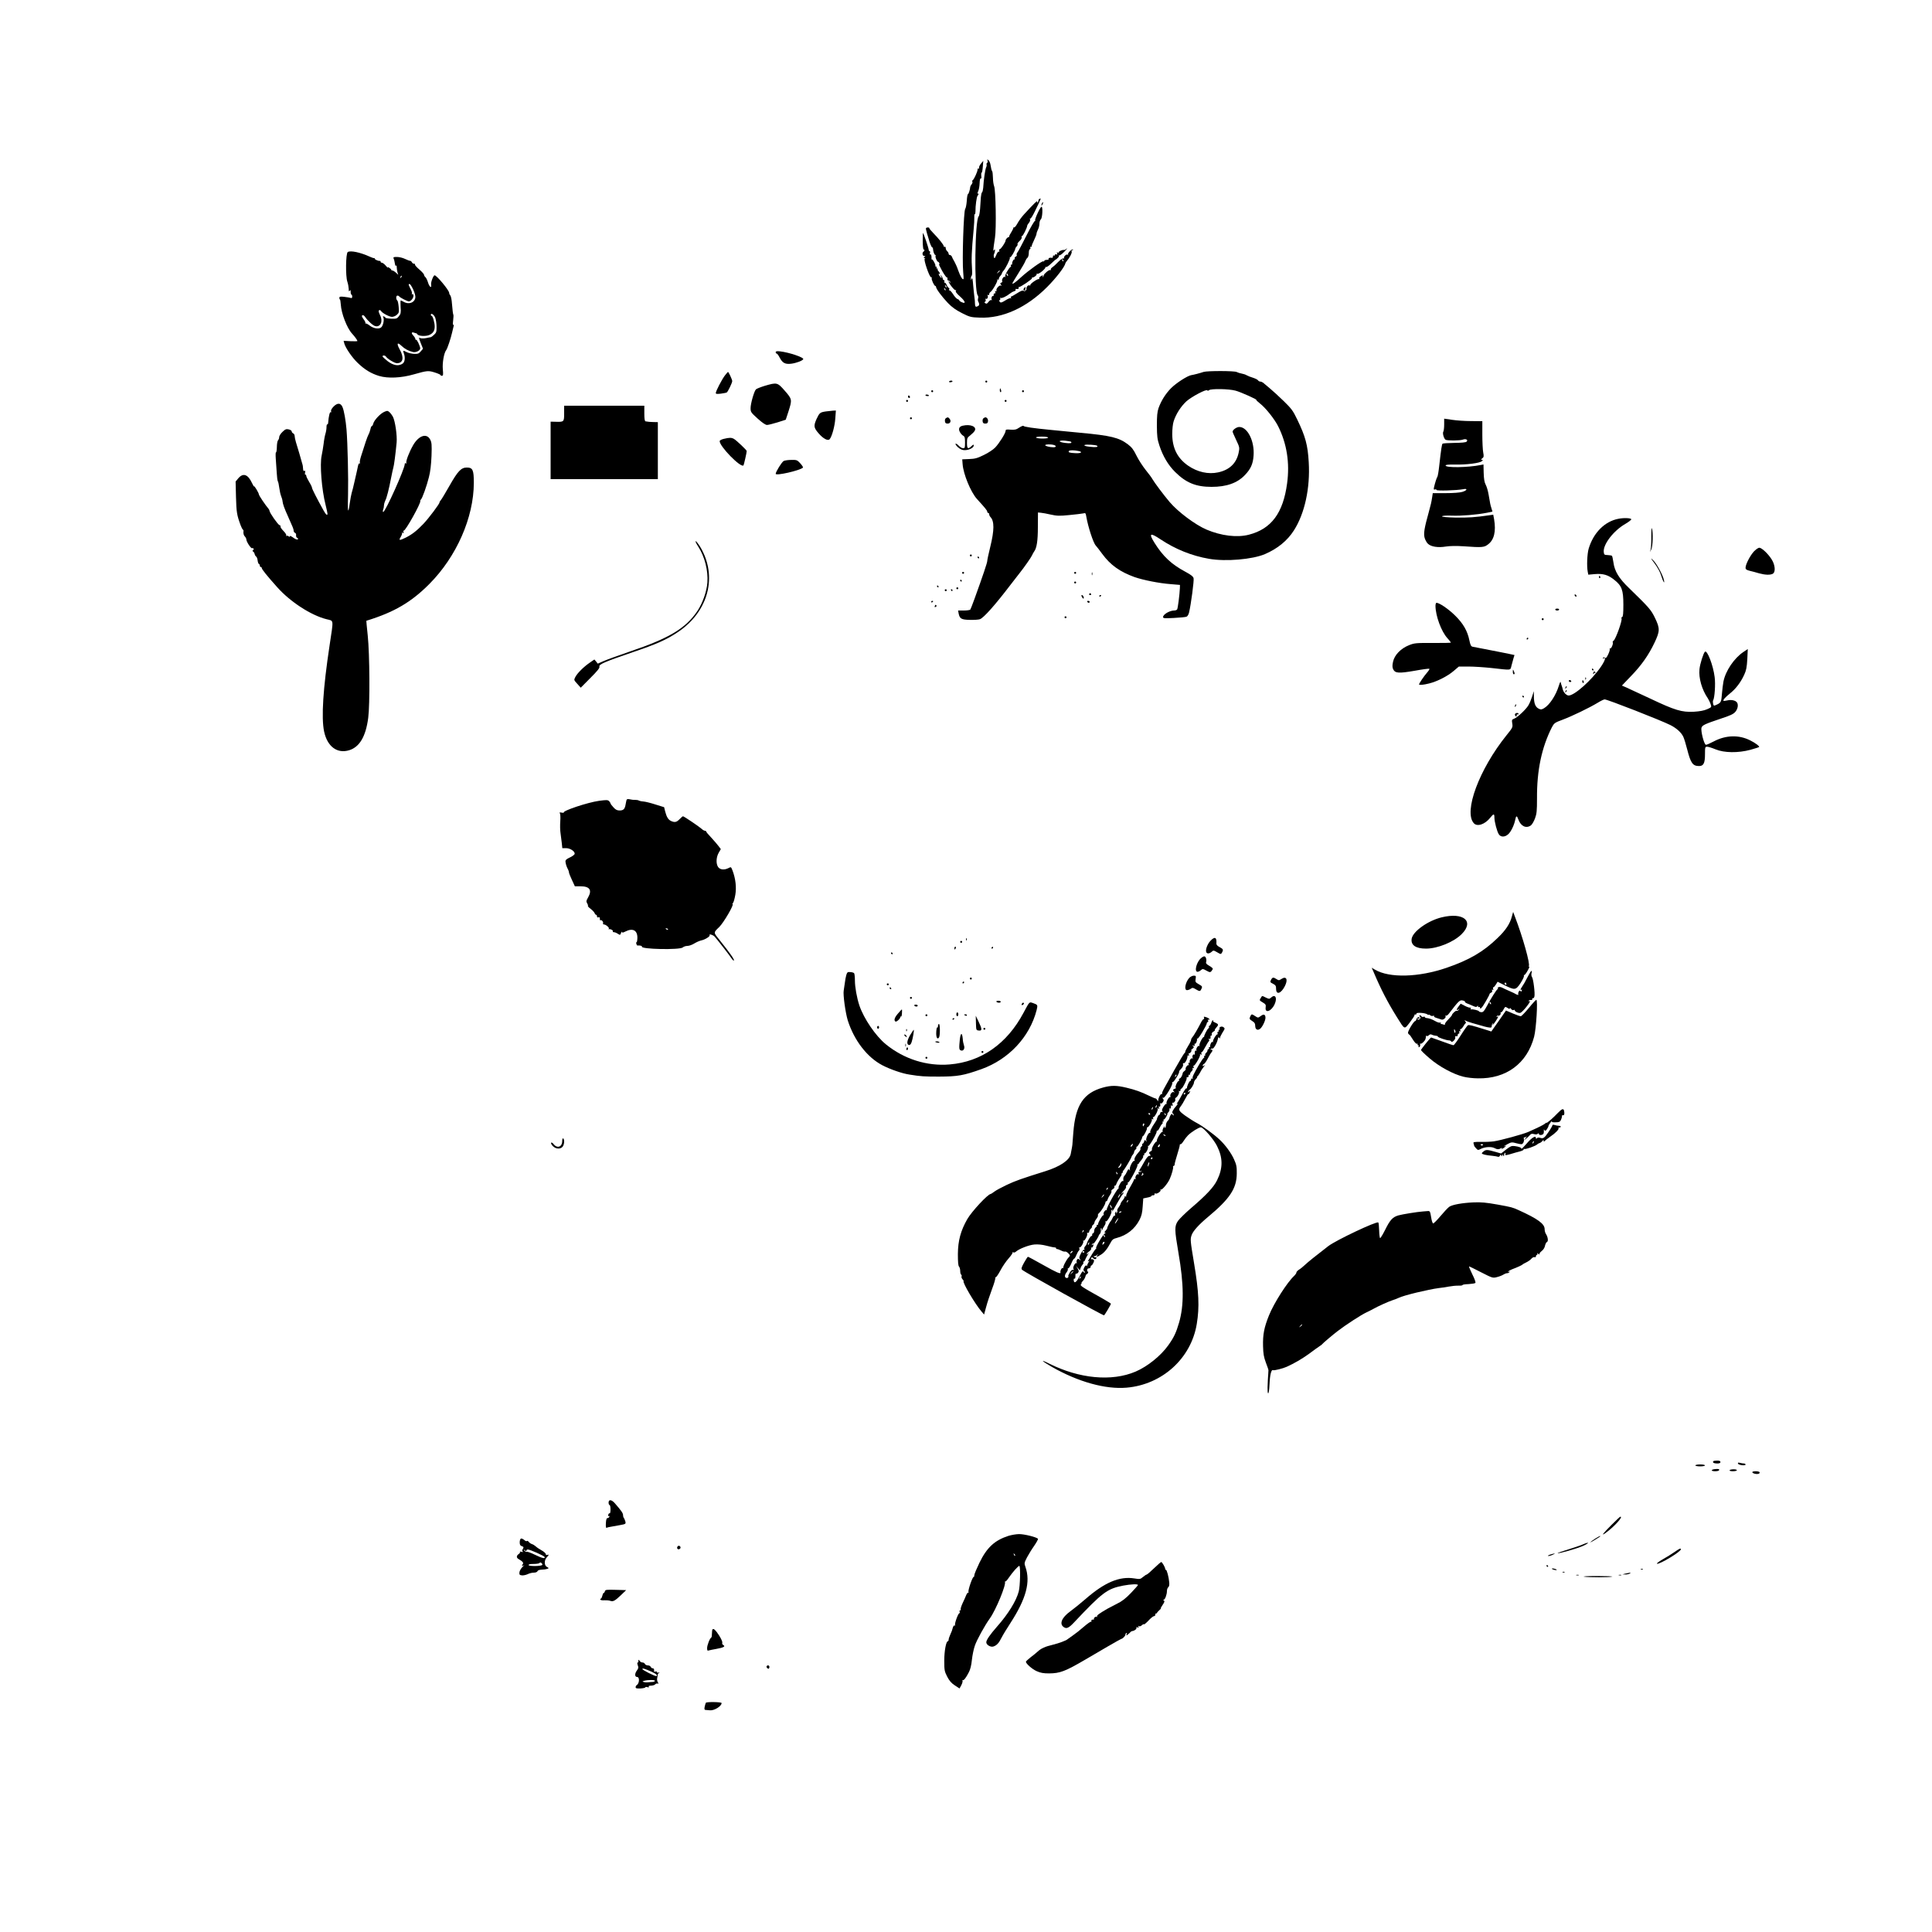 <?xml version="1.0" standalone="no"?>
<!DOCTYPE svg PUBLIC "-//W3C//DTD SVG 20010904//EN"
 "http://www.w3.org/TR/2001/REC-SVG-20010904/DTD/svg10.dtd">
<svg version="1.0" xmlns="http://www.w3.org/2000/svg"
 width="200pt" height="200pt" viewBox="0 0 2000 2000"
 preserveAspectRatio="xMidYMid meet">

<g transform="translate(0,2000) scale(0.1,-0.1)"
fill="#000000" stroke="none">
<path d="M10223 18338 c3 -10 2 -20 -4 -24 -6 -3 -8 -11 -6 -17 2 -7 1 -19 -4
-28 -10 -20 -26 -125 -31 -214 -2 -22 -7 -43 -12 -46 -5 -4 -10 -26 -12 -50
-1 -24 -5 -77 -8 -118 -3 -41 -10 -77 -14 -80 -40 -26 -49 -771 -11 -818 6 -6
8 -21 4 -32 -3 -12 -3 -26 2 -33 12 -20 12 -37 0 -45 -25 -15 -33 -10 -34 21
0 17 -2 49 -6 71 -3 22 -9 78 -13 125 -4 58 -9 79 -15 65 -7 -19 -8 -19 -8 2
-1 12 3 24 7 27 5 3 7 29 5 58 -8 119 -6 189 16 421 5 51 8 109 7 129 -1 20 2
34 6 32 3 -2 6 10 6 28 -1 56 12 152 22 162 13 13 13 29 1 21 -5 -3 -3 7 4 23
8 15 15 53 16 85 1 34 6 54 12 50 6 -3 8 6 5 25 -2 17 -1 33 4 34 4 2 10 30
12 63 l5 60 -25 -30 c-13 -16 -22 -36 -19 -43 3 -7 0 -10 -5 -7 -6 3 -10 -1
-10 -10 0 -21 -37 -102 -50 -110 -6 -4 -8 -11 -4 -16 3 -5 0 -17 -7 -26 -8 -9
-14 -21 -15 -27 -2 -29 -17 -76 -24 -76 -4 0 -10 -31 -12 -70 -3 -38 -10 -75
-16 -82 -17 -21 -33 -537 -21 -656 4 -37 5 -69 3 -71 -10 -10 -32 27 -54 88
-12 36 -31 78 -41 95 -11 17 -22 39 -25 49 -4 9 -13 17 -20 17 -8 0 -14 6 -14
14 0 7 -7 19 -15 26 -8 7 -15 21 -15 32 0 10 -4 16 -10 13 -5 -3 -10 -1 -10 6
0 14 -53 80 -110 138 -22 22 -40 44 -40 50 0 9 -25 9 -34 0 -3 -3 2 -27 10
-54 9 -28 17 -54 18 -60 8 -34 29 -85 35 -85 4 0 8 -6 9 -12 2 -31 13 -63 22
-66 6 -2 8 -7 5 -12 -6 -10 15 -60 26 -60 4 0 10 -7 13 -16 3 -8 2 -12 -3 -9
-5 3 9 -28 32 -69 23 -41 46 -72 50 -69 5 3 7 -3 5 -13 -2 -11 3 -19 11 -19 8
0 16 -7 18 -15 4 -13 3 -13 -6 0 -6 8 -11 11 -11 7 0 -19 62 -97 72 -91 7 5 8
2 3 -6 -6 -10 8 -28 45 -61 54 -48 62 -79 15 -57 -14 6 -25 15 -25 19 0 4 -8
10 -18 13 -10 4 -31 26 -46 51 -16 24 -32 42 -37 39 -5 -3 -6 2 -3 10 3 9 2
16 -4 16 -5 0 -15 13 -22 30 -7 16 -16 27 -21 24 -5 -3 -6 2 -3 10 3 9 1 16
-5 16 -6 0 -11 6 -11 13 0 7 -7 22 -16 33 -14 18 -15 18 -4 -3 15 -31 6 -29
-15 3 -9 15 -12 23 -6 20 16 -10 13 10 -4 27 -8 8 -11 17 -8 21 4 3 1 6 -6 6
-7 0 -9 5 -6 10 3 6 1 10 -5 10 -6 0 -9 3 -7 8 6 9 -28 73 -36 66 -3 -3 -5 1
-4 8 1 31 -4 49 -12 44 -5 -4 -7 3 -4 14 3 11 1 20 -4 20 -5 0 -9 8 -10 18 -1
17 -50 163 -58 170 -2 2 -3 -37 -3 -87 1 -49 5 -88 10 -85 4 3 8 1 8 -5 0 -5
-4 -13 -10 -16 -17 -11 -11 -45 8 -45 13 0 14 -2 3 -9 -11 -7 -11 -9 0 -14 9
-3 10 -6 2 -6 -16 -1 48 -191 65 -191 7 0 11 -4 7 -9 -6 -11 25 -81 37 -81 4
0 8 -5 8 -11 0 -19 62 -102 122 -165 43 -45 83 -73 146 -105 81 -41 93 -44
184 -47 236 -10 485 103 698 317 91 91 183 210 188 244 1 4 6 13 12 20 32 37
59 89 54 102 -4 8 -1 15 7 15 7 0 9 3 6 7 -10 9 -58 -38 -50 -50 3 -6 1 -7 -5
-3 -13 8 -44 -22 -37 -35 4 -5 0 -6 -7 -4 -8 3 -32 -14 -54 -37 -22 -24 -49
-48 -60 -55 -10 -6 -18 -16 -16 -23 1 -6 -2 -9 -7 -6 -10 7 -66 -40 -66 -54 0
-5 -4 -12 -9 -17 -5 -5 -6 -3 -2 5 9 16 -4 15 -26 -2 -10 -7 -14 -16 -10 -20
4 -4 3 -6 -3 -5 -15 5 -96 -52 -89 -62 3 -5 -2 -6 -10 -3 -8 3 -19 -3 -26 -15
-6 -12 -8 -21 -4 -21 3 0 1 -7 -6 -15 -9 -10 -16 -12 -25 -5 -8 6 -28 -1 -65
-25 -30 -19 -58 -35 -63 -35 -4 0 -5 -5 -1 -12 4 -6 3 -8 -3 -5 -6 4 -31 -7
-56 -23 -37 -23 -48 -26 -57 -15 -8 9 -8 15 0 20 6 3 7 11 4 17 -4 7 -2 8 4 4
12 -7 61 16 97 45 11 9 30 20 43 24 12 3 20 11 16 16 -3 5 -2 9 3 8 20 -3 34
2 28 11 -4 6 -3 10 2 8 14 -3 143 84 137 93 -3 5 -2 8 3 7 13 -5 53 28 45 37
-4 5 -1 5 6 1 15 -9 94 58 84 70 -4 4 -2 4 5 0 7 -4 31 12 57 38 25 24 46 42
46 40 0 -2 8 4 18 14 11 9 17 21 14 26 -3 5 -1 6 5 3 5 -3 30 15 54 41 24 25
34 38 23 29 -12 -10 -25 -17 -30 -15 -15 4 -54 -13 -54 -23 0 -6 -5 -7 -12 -3
-7 5 -9 2 -5 -9 4 -11 2 -14 -9 -10 -7 3 -14 0 -14 -7 0 -6 -4 -8 -10 -5 -5 3
-10 -1 -10 -9 0 -9 -3 -15 -7 -15 -23 4 -43 -2 -38 -11 4 -6 -5 -10 -19 -10
-14 0 -26 -5 -26 -11 0 -5 -4 -8 -9 -4 -12 7 -157 -97 -231 -165 -56 -52 -90
-76 -90 -64 0 4 29 53 64 108 35 56 67 111 70 123 4 11 13 27 21 33 9 7 15 29
15 51 0 22 5 39 11 39 6 0 8 7 5 16 -3 8 -2 12 4 9 6 -3 10 0 10 7 0 7 11 36
25 63 13 28 25 57 25 65 0 8 7 28 15 44 8 15 15 43 15 61 0 18 7 38 15 45 16
13 22 130 7 130 -13 0 -73 -130 -66 -142 4 -6 3 -8 -2 -5 -5 3 -45 -65 -88
-151 -43 -86 -85 -165 -93 -174 -8 -9 -12 -22 -8 -27 3 -6 -1 -14 -10 -17 -9
-4 -14 -13 -11 -21 3 -8 2 -11 -3 -8 -9 5 -27 -32 -23 -47 1 -5 -3 -8 -9 -8
-5 0 -8 -4 -5 -9 4 -5 3 -11 -1 -13 -18 -8 -64 -88 -57 -99 4 -7 3 -10 -4 -5
-13 8 -36 -30 -27 -44 4 -6 -1 -13 -10 -16 -13 -5 -13 -9 -3 -22 11 -13 11
-14 0 -8 -15 9 -54 -33 -47 -52 3 -8 0 -10 -7 -6 -8 5 -9 2 -5 -9 4 -10 2 -16
-6 -14 -7 1 -11 -6 -11 -15 1 -10 -2 -16 -6 -13 -11 7 -22 -24 -13 -37 3 -6 1
-8 -5 -4 -5 3 -19 -5 -29 -19 -14 -19 -21 -22 -33 -14 -11 8 -12 12 -3 15 7 3
9 12 6 21 -4 10 -2 14 4 10 13 -8 26 20 16 35 -3 7 -1 8 5 4 7 -4 12 -1 12 8
0 8 6 19 13 23 21 13 78 113 71 125 -4 7 -2 8 4 4 7 -4 12 -1 12 8 0 8 7 21
15 29 8 8 16 21 17 28 2 8 8 18 14 24 21 19 74 127 68 137 -4 6 -3 8 3 5 8 -5
51 67 54 91 0 4 7 14 15 23 8 9 11 19 7 22 -3 4 6 18 21 32 17 15 26 32 22 41
-3 8 -2 13 3 10 8 -5 54 86 55 109 1 6 9 18 18 29 9 10 14 26 11 35 -4 9 -2
13 2 8 5 -4 26 30 48 75 68 140 66 137 51 131 -8 -3 -14 -11 -14 -18 0 -8 -4
-17 -10 -20 -6 -4 -7 1 -3 11 6 15 -41 -31 -137 -136 -23 -25 -53 -66 -67 -92
-14 -26 -30 -45 -34 -42 -5 3 -9 0 -9 -6 0 -6 -11 -28 -24 -49 -14 -21 -23
-42 -20 -45 2 -3 1 -4 -2 -1 -8 5 -34 -20 -34 -34 0 -18 -49 -91 -61 -91 -6 0
-8 -7 -5 -16 3 -9 2 -12 -5 -9 -5 4 -17 -12 -26 -35 -14 -34 -18 -39 -24 -24
-3 11 -3 27 2 36 5 9 9 25 9 35 0 15 -2 16 -10 3 -11 -16 -10 -2 10 130 15 93
8 492 -9 533 -6 16 -12 54 -12 85 -1 31 -4 62 -7 67 -8 12 -12 29 -19 72 -3
18 -12 38 -21 45 -13 11 -15 10 -9 -4z m785 -1043 c-3 -3 -9 2 -12 12 -6 14
-5 15 5 6 7 -7 10 -15 7 -18z m-658 -99 c0 -2 -8 -10 -17 -17 -16 -13 -17 -12
-4 4 13 16 21 21 21 13z m84 -42 c3 -8 2 -12 -4 -9 -6 3 -10 10 -10 16 0 14 7
11 14 -7z m-636 -129 c-3 -3 -9 2 -12 12 -6 14 -5 15 5 6 7 -7 10 -15 7 -18z
m-10 -30 c-3 -3 -9 2 -12 12 -6 14 -5 15 5 6 7 -7 10 -15 7 -18z"/>
<path d="M10786 17895 c-9 -26 -7 -32 5 -12 6 10 9 21 6 23 -2 3 -7 -2 -11
-11z"/>
<path d="M3600 17391 c-21 -14 -24 -253 -4 -308 7 -21 13 -54 14 -73 0 -26 3
-31 10 -20 8 12 10 9 10 -12 0 -16 4 -28 8 -28 4 0 8 -9 8 -20 0 -14 -5 -19
-16 -14 -8 3 -38 8 -66 11 -42 5 -51 3 -51 -11 0 -9 3 -16 6 -16 3 0 7 -24 9
-53 5 -91 64 -244 117 -301 27 -29 55 -68 55 -76 0 -3 -32 -4 -71 -2 l-72 4 7
-27 c11 -44 81 -147 138 -201 72 -70 140 -111 223 -136 91 -27 229 -21 360 17
137 39 150 40 216 19 32 -10 59 -22 59 -26 0 -5 7 -8 15 -8 13 0 14 11 9 68
-6 65 12 168 34 196 13 15 49 125 62 183 6 27 13 56 16 67 4 10 2 16 -3 13 -6
-4 -6 15 -2 46 3 29 5 55 2 59 -4 8 -8 38 -17 142 -3 27 -10 54 -15 59 -6 6
-11 17 -11 25 0 26 -129 182 -151 182 -13 0 -41 -73 -36 -96 8 -43 -18 -26
-32 21 -7 24 -19 49 -27 56 -8 6 -14 17 -14 24 0 7 -22 32 -50 56 -27 23 -47
46 -44 51 3 4 -2 8 -11 8 -8 0 -18 7 -21 15 -4 8 -12 15 -18 15 -7 0 -31 9
-54 20 -22 11 -60 20 -83 20 -35 0 -40 -2 -34 -17 5 -10 10 -33 13 -52 3 -20
7 -28 12 -21 4 7 7 0 7 -17 0 -15 4 -39 8 -53 l8 -25 -25 23 c-13 12 -30 22
-36 22 -7 0 -12 3 -12 8 0 4 -9 13 -21 20 -17 11 -20 11 -14 0 4 -7 -5 2 -20
20 -14 17 -33 32 -41 32 -8 0 -14 5 -14 10 0 6 -3 10 -7 9 -16 -2 -53 14 -53
22 0 5 -3 8 -7 7 -5 -1 -24 5 -43 14 -100 46 -202 67 -230 49z m551 -264 c-10
-9 -11 -8 -5 6 3 10 9 15 12 12 3 -3 0 -11 -7 -18z m124 -119 c14 -29 25 -65
25 -80 0 -57 -64 -85 -120 -53 -14 8 -28 14 -31 15 -4 0 -4 -30 -2 -67 5 -59
2 -72 -17 -96 -20 -26 -27 -28 -81 -26 -32 1 -59 6 -59 10 0 4 -7 10 -15 13
-12 4 -14 2 -7 -10 11 -19 0 -78 -18 -99 -20 -25 -79 -18 -119 12 -20 16 -40
26 -46 25 -5 -2 -7 0 -3 3 4 4 -4 22 -18 40 -18 25 -22 35 -13 41 8 4 19 -2
28 -16 30 -43 81 -90 106 -96 54 -13 82 50 50 112 -8 16 -15 35 -15 42 0 15
16 16 25 2 13 -22 86 -60 113 -60 15 0 39 10 51 22 21 19 23 27 18 81 -3 33
-9 63 -14 66 -15 11 -15 51 1 51 8 0 16 -4 18 -8 4 -10 85 -52 100 -52 21 0
48 33 48 57 0 16 -4 22 -12 17 -7 -4 -8 -3 -4 4 4 6 -2 29 -14 51 -23 46 -24
51 -10 51 6 0 22 -24 35 -52z m231 -298 c7 -19 13 -61 13 -93 1 -50 -2 -61
-25 -82 -15 -14 -30 -25 -33 -25 -3 -1 -26 -5 -51 -10 -26 -5 -52 -4 -62 1
-14 8 -13 0 7 -51 l24 -60 -24 -28 c-19 -23 -31 -27 -68 -25 -25 1 -59 9 -75
17 -41 21 -43 20 -32 -10 17 -45 12 -91 -12 -108 -42 -29 -95 -20 -155 25 -29
23 -53 45 -53 50 0 13 27 11 35 -2 15 -24 90 -69 114 -69 65 1 76 58 28 144
-33 60 -25 78 17 38 34 -33 75 -55 120 -66 31 -8 76 15 76 38 0 22 -36 97 -43
89 -4 -3 -7 0 -7 7 0 8 -10 24 -22 37 -23 25 -19 39 9 29 10 -4 20 -7 22 -6 2
1 7 -4 11 -10 13 -21 93 -24 128 -6 38 19 52 44 52 87 0 39 -20 109 -32 109
-4 0 -8 5 -8 11 0 24 34 1 46 -31z"/>
<path d="M10601 17016 c-8 -10 -9 -16 -1 -21 5 -3 10 -5 11 -3 4 18 7 38 4 38
-1 0 -8 -6 -14 -14z"/>
<path d="M8030 16354 c0 -8 4 -14 10 -14 5 0 19 -18 30 -40 30 -58 58 -73 122
-65 52 7 113 30 123 46 12 18 -148 72 -242 82 -32 3 -43 1 -43 -9z"/>
<path d="M12460 16150 c-42 -14 -104 -30 -126 -33 -39 -5 -157 -81 -211 -135
-57 -58 -102 -129 -130 -207 -13 -39 -17 -79 -17 -180 1 -111 4 -141 26 -207
36 -110 92 -204 163 -274 113 -112 215 -154 377 -154 154 0 266 39 345 122 60
63 84 114 90 202 11 149 -62 296 -148 296 -27 0 -69 -29 -69 -49 0 -5 17 -44
37 -86 36 -76 36 -79 25 -133 -23 -108 -95 -177 -212 -202 -102 -22 -214 3
-310 69 -111 77 -164 181 -165 326 0 53 6 109 15 135 23 73 76 155 132 206 55
49 210 130 216 113 3 -6 10 -5 18 2 21 17 205 14 274 -5 51 -13 236 -96 215
-96 -4 0 12 -16 37 -36 59 -45 151 -161 189 -236 90 -179 122 -380 93 -592
-41 -307 -163 -471 -395 -531 -122 -32 -287 -12 -440 53 -116 50 -293 182
-380 284 -60 70 -162 207 -179 238 -7 14 -39 57 -70 95 -31 39 -74 105 -95
148 -30 62 -49 87 -90 118 -92 69 -176 90 -492 119 -61 6 -131 12 -155 15 -24
2 -92 9 -153 15 -176 17 -275 31 -280 41 -3 4 -22 -3 -43 -17 -31 -21 -46 -25
-89 -22 -44 4 -53 2 -53 -12 0 -24 -66 -129 -108 -173 -20 -21 -73 -56 -117
-77 -67 -33 -92 -40 -152 -42 l-72 -3 4 -50 c7 -102 84 -289 148 -360 84 -92
107 -120 107 -132 0 -7 5 -13 10 -13 6 0 10 -6 10 -14 0 -8 6 -21 13 -28 41
-43 41 -135 -2 -310 -17 -69 -31 -134 -31 -145 0 -18 -43 -146 -133 -395 -20
-54 -38 -102 -42 -108 -3 -5 -33 -10 -67 -10 l-60 0 6 -32 c11 -53 28 -63 117
-65 44 -1 90 2 103 7 39 14 155 144 316 355 47 61 90 117 97 125 41 51 117
159 126 180 6 14 16 32 22 40 27 36 39 109 39 255 l1 150 30 -3 c17 -1 63 -10
103 -19 63 -14 90 -15 190 -5 64 6 129 14 144 17 25 7 27 4 33 -31 18 -107 73
-275 98 -301 9 -10 40 -49 68 -88 85 -115 182 -184 334 -239 90 -31 254 -64
375 -73 l95 -8 -1 -35 c-3 -66 -21 -207 -28 -218 -4 -7 -18 -12 -31 -12 -47 0
-115 -40 -115 -68 0 -13 17 -14 113 -9 62 3 121 9 130 13 9 3 21 22 26 43 20
83 53 332 47 355 -4 18 -27 36 -83 66 -146 78 -233 160 -320 298 -64 102 -49
112 59 40 154 -103 325 -172 505 -203 174 -30 449 -6 578 49 130 56 232 139
300 246 111 174 169 437 153 705 -10 177 -34 267 -119 442 -43 90 -59 112
-139 190 -49 48 -115 108 -145 133 -30 25 -61 51 -69 58 -8 6 -21 12 -30 12
-8 0 -19 6 -23 13 -4 7 -28 19 -53 27 -25 7 -54 19 -66 26 -11 7 -34 14 -51
17 -17 3 -40 10 -51 16 -24 13 -303 13 -342 1z m-1610 -680 c0 -6 -26 -10 -59
-10 -33 0 -63 5 -66 10 -4 6 18 10 59 10 37 0 66 -4 66 -10z m237 -43 c14 -15
-8 -19 -62 -12 -73 9 -73 29 0 23 30 -3 58 -8 62 -11z m-179 -33 c29 -8 28
-24 -2 -24 -38 0 -86 12 -86 21 0 10 54 12 88 3z m450 -9 c13 -13 -13 -17 -73
-10 -41 4 -63 10 -59 17 7 10 121 4 132 -7z m-193 -54 c49 -10 25 -26 -35 -22
-61 3 -73 8 -65 22 7 10 53 10 100 0z"/>
<path d="M7504 16113 c-32 -42 -94 -162 -94 -181 0 -11 12 -12 53 -7 28 4 55
9 60 12 12 7 57 100 57 118 0 15 -37 95 -44 95 -2 0 -16 -17 -32 -37z"/>
<path d="M9825 16051 c-3 -6 4 -9 15 -8 11 1 20 5 20 9 0 11 -28 10 -35 -1z"/>
<path d="M10200 16050 c0 -5 5 -10 10 -10 6 0 10 5 10 10 0 6 -4 10 -10 10 -5
0 -10 -4 -10 -10z"/>
<path d="M7917 16006 c-43 -13 -85 -30 -92 -37 -19 -21 -55 -147 -55 -194 0
-40 4 -46 74 -109 49 -44 82 -66 97 -65 13 0 62 13 109 27 l84 27 28 85 c39
123 39 127 -38 215 -76 87 -81 88 -207 51z"/>
<path d="M10350 15960 c0 -11 4 -20 9 -20 5 0 7 9 4 20 -3 11 -7 20 -9 20 -2
0 -4 -9 -4 -20z"/>
<path d="M9640 15950 c0 -5 5 -10 10 -10 6 0 10 5 10 10 0 6 -4 10 -10 10 -5
0 -10 -4 -10 -10z"/>
<path d="M10580 15950 c0 -5 5 -10 10 -10 6 0 10 5 10 10 0 6 -4 10 -10 10 -5
0 -10 -4 -10 -10z"/>
<path d="M9580 15909 c0 -5 10 -9 22 -9 12 0 18 3 14 7 -10 11 -36 12 -36 2z"/>
<path d="M9400 15896 c0 -9 5 -16 10 -16 6 0 10 4 10 9 0 6 -4 13 -10 16 -5 3
-10 -1 -10 -9z"/>
<path d="M9380 15850 c0 -5 5 -10 10 -10 6 0 10 5 10 10 0 6 -4 10 -10 10 -5
0 -10 -4 -10 -10z"/>
<path d="M10400 15850 c0 -5 5 -10 10 -10 6 0 10 5 10 10 0 6 -4 10 -10 10 -5
0 -10 -4 -10 -10z"/>
<path d="M3451 15789 c-18 -19 -27 -37 -24 -46 4 -10 2 -14 -4 -10 -9 6 -21
-42 -26 -110 -1 -11 -5 -19 -9 -16 -5 2 -8 -11 -8 -29 0 -18 -5 -49 -11 -68
-6 -19 -15 -66 -19 -105 -5 -38 -14 -92 -20 -120 -21 -91 0 -356 41 -514 10
-41 19 -81 19 -88 0 -24 -15 -13 -39 30 -72 129 -121 226 -121 237 0 7 -13 35
-30 62 -16 26 -30 55 -30 64 0 8 -4 13 -9 10 -4 -3 -6 6 -3 21 3 18 1 24 -7
19 -7 -5 -12 1 -13 16 -2 31 -3 39 -12 68 -4 14 -16 57 -27 95 -11 39 -27 91
-35 116 -8 26 -14 56 -14 67 0 11 -7 22 -15 26 -8 3 -15 12 -15 20 0 8 -14 17
-31 21 -26 6 -36 2 -65 -26 -19 -18 -34 -42 -34 -54 0 -12 -5 -26 -12 -33 -6
-6 -12 -38 -12 -71 -1 -32 -5 -57 -9 -54 -4 2 -5 -28 -2 -69 3 -40 7 -106 10
-145 2 -40 7 -78 11 -85 5 -7 11 -38 15 -68 4 -30 12 -68 19 -85 7 -16 14 -41
15 -55 3 -29 18 -71 56 -155 50 -111 59 -133 59 -149 0 -9 6 -19 14 -22 8 -3
13 -14 11 -25 -2 -10 3 -23 12 -27 11 -7 12 -11 4 -16 -7 -4 -27 4 -46 19 -19
14 -35 21 -35 14 0 -8 -3 -9 -13 0 -8 6 -18 7 -22 3 -5 -4 -5 -2 -2 5 4 6 -9
27 -29 47 -19 19 -33 40 -30 45 4 5 -2 12 -11 15 -17 6 -103 129 -103 148 0 5
-5 14 -10 21 -32 37 -100 138 -100 149 -1 16 -50 97 -50 83 0 -5 -9 9 -20 32
-42 93 -93 111 -143 52 l-28 -34 4 -160 c4 -156 9 -189 49 -295 7 -19 17 -38
21 -41 5 -3 8 -9 8 -13 -4 -26 1 -47 14 -60 8 -8 15 -22 15 -30 0 -23 49 -98
60 -91 5 3 11 1 14 -4 4 -5 1 -13 -5 -17 -8 -5 -7 -9 2 -14 7 -5 14 -16 15
-26 2 -9 8 -20 15 -25 7 -4 14 -22 16 -41 2 -18 8 -34 13 -36 6 -2 10 -10 10
-18 0 -8 5 -14 10 -14 6 0 10 -5 10 -11 0 -12 55 -81 159 -197 135 -152 351
-292 511 -332 77 -20 74 10 32 -270 -68 -449 -87 -748 -57 -892 33 -157 136
-233 261 -194 107 34 171 143 196 336 18 139 15 655 -5 849 -9 85 -16 155 -14
155 286 88 463 191 652 381 281 283 459 687 460 1046 0 135 -11 159 -73 159
-58 0 -93 -37 -178 -187 -43 -76 -84 -144 -91 -151 -7 -7 -13 -18 -13 -23 0
-15 -111 -163 -167 -222 -66 -69 -115 -108 -180 -141 -69 -34 -79 -33 -54 7
11 19 17 38 13 42 -4 5 -1 4 7 0 11 -6 13 -4 8 8 -3 9 -2 16 3 14 17 -4 178
283 171 307 -1 5 2 12 6 15 14 10 60 139 83 231 15 57 23 129 27 220 4 117 2
140 -14 170 -36 69 -118 42 -176 -58 -41 -71 -79 -170 -70 -184 3 -7 1 -8 -5
-4 -7 4 -12 1 -12 -8 0 -49 -201 -496 -223 -496 -5 0 -5 10 -1 23 5 12 9 33 9
47 1 14 7 35 13 47 15 27 39 122 61 238 10 50 20 97 23 105 6 15 23 142 34
260 6 72 -15 220 -39 267 -8 15 -24 36 -35 46 -18 16 -23 17 -53 4 -41 -17
-106 -86 -115 -122 -3 -14 -10 -25 -14 -25 -5 0 -12 -15 -15 -32 -4 -18 -13
-44 -21 -58 -12 -23 -35 -90 -78 -228 -9 -29 -14 -58 -10 -64 4 -6 3 -8 -3 -5
-6 4 -13 -7 -17 -26 -3 -17 -8 -41 -11 -52 -3 -11 -14 -60 -25 -110 -11 -49
-24 -103 -30 -120 -5 -16 -13 -63 -19 -103 -17 -128 -24 -93 -18 88 4 160 -4
529 -16 675 -8 92 -25 192 -41 230 -19 46 -54 47 -95 4z"/>
<path d="M5840 15721 c0 -89 -1 -90 -93 -87 l-47 1 0 -297 0 -298 555 0 555 0
0 295 0 295 -47 1 c-27 1 -52 2 -58 4 -5 1 -16 3 -22 3 -9 2 -13 25 -13 82 l0
80 -415 0 -415 0 0 -79z"/>
<path d="M8550 15741 c-60 -9 -67 -14 -96 -76 -33 -74 -31 -92 21 -152 49 -56
96 -80 114 -59 24 29 53 136 58 214 l6 82 -29 -1 c-16 -1 -49 -5 -74 -8z"/>
<path d="M9420 15670 c0 -5 5 -10 10 -10 6 0 10 5 10 10 0 6 -4 10 -10 10 -5
0 -10 -4 -10 -10z"/>
<path d="M9792 15671 c-8 -4 -12 -19 -10 -32 2 -18 9 -24 28 -24 28 0 39 27
20 50 -14 17 -20 18 -38 6z"/>
<path d="M10182 15671 c-8 -4 -12 -19 -10 -32 2 -18 9 -24 28 -24 19 0 26 6
28 24 3 20 -11 41 -28 41 -3 0 -11 -4 -18 -9z"/>
<path d="M14950 15605 c0 -33 -4 -66 -9 -74 -10 -15 6 -72 23 -83 16 -11 150
-10 179 1 31 12 58 -2 39 -21 -8 -8 -50 -12 -127 -13 -63 -1 -118 -4 -122 -8
-7 -8 -14 -50 -34 -227 -6 -58 -15 -109 -19 -115 -8 -11 -24 -61 -35 -109 -5
-23 -3 -27 9 -23 9 4 16 1 16 -5 0 -11 212 -5 278 8 48 10 40 -13 -10 -28 -26
-8 -96 -13 -175 -13 l-131 0 -6 -40 c-9 -59 -13 -73 -35 -155 -47 -168 -56
-224 -43 -269 7 -22 22 -50 34 -60 32 -31 104 -42 184 -29 44 7 111 8 184 3
195 -14 214 -12 255 20 62 47 83 133 62 259 l-9 48 -41 -6 c-144 -21 -218 -26
-347 -24 -90 2 -144 7 -142 13 1 6 40 9 100 7 98 -4 258 9 365 30 31 6 57 11
57 12 0 1 -5 17 -11 36 -12 38 -12 41 -29 140 -6 36 -19 82 -30 102 -14 26
-19 61 -21 123 l-2 87 -31 -6 c-127 -26 -361 -30 -361 -5 0 8 26 11 97 10 117
-3 258 15 278 35 13 12 13 14 0 14 -11 1 -10 4 4 15 16 12 18 21 10 62 -5 26
-9 110 -9 186 l0 137 -115 1 c-63 0 -152 6 -197 13 l-83 12 0 -61z"/>
<path d="M9965 15593 c-35 -8 -46 -32 -29 -64 8 -16 23 -33 34 -39 17 -9 20
-21 20 -70 0 -54 -2 -60 -20 -60 -12 0 -32 12 -46 27 -13 14 -28 23 -32 19 -4
-4 8 -21 26 -37 23 -20 43 -29 68 -29 44 0 94 25 94 47 0 14 -4 13 -23 -5 -37
-35 -47 -28 -47 32 0 50 3 56 35 80 19 15 40 36 46 48 22 42 -46 70 -126 51z"/>
<path d="M7493 15457 c-26 -6 -43 -16 -43 -24 0 -55 218 -278 246 -251 5 5 34
133 34 149 0 10 -108 112 -133 126 -26 14 -46 14 -104 0z"/>
<path d="M8113 15228 c-19 -9 -83 -112 -83 -133 0 -23 250 34 282 64 4 3 -8
23 -27 44 -32 35 -37 37 -92 36 -32 0 -68 -5 -80 -11z"/>
<path d="M16751 14629 c-141 -28 -256 -145 -305 -308 -16 -55 -21 -182 -10
-239 l6 -31 67 6 c86 7 138 -8 200 -58 80 -62 96 -107 96 -258 0 -91 -3 -125
-13 -129 -6 -2 -10 -8 -6 -13 11 -18 -61 -219 -83 -232 -7 -5 -11 -12 -8 -16
8 -14 -16 -71 -28 -64 -5 3 -7 1 -3 -5 3 -6 -4 -31 -16 -56 -16 -34 -25 -43
-34 -35 -8 7 -15 6 -20 -2 -4 -7 -3 -9 4 -5 30 18 18 -22 -24 -84 -95 -140
-276 -301 -336 -300 -24 1 -55 35 -61 67 -2 10 -7 25 -10 33 -3 8 -8 24 -10
35 -2 13 -9 3 -19 -31 -32 -104 -97 -202 -155 -236 -24 -14 -33 -15 -53 -5
-35 17 -50 53 -51 122 l-1 60 -18 -57 c-10 -31 -27 -72 -39 -91 -27 -44 -113
-124 -147 -137 -24 -9 -25 -13 -19 -50 6 -38 4 -43 -60 -122 -283 -352 -446
-791 -338 -910 35 -39 115 -12 169 56 36 45 44 45 44 3 0 -43 27 -146 46 -174
20 -31 64 -30 98 2 29 27 61 94 72 150 8 44 17 44 32 2 25 -70 80 -96 129 -62
12 8 31 41 43 72 18 49 21 77 21 209 -2 288 48 526 154 735 23 43 28 48 112
79 96 36 275 122 364 176 31 19 62 34 70 34 29 0 579 -215 681 -266 63 -32
112 -76 133 -120 9 -19 27 -77 40 -129 37 -145 58 -175 124 -175 46 0 61 30
61 122 0 73 1 78 22 78 12 0 51 -12 87 -27 89 -37 234 -39 361 -5 47 13 87 26
90 29 7 7 -38 42 -91 68 -117 60 -253 56 -378 -10 -36 -19 -72 -35 -81 -35
-19 0 -56 145 -46 177 8 26 37 39 198 93 101 33 133 48 153 72 24 29 32 71 17
95 -14 22 -58 32 -98 23 -21 -5 -40 -7 -42 -5 -8 8 16 35 65 75 61 48 113 116
149 195 21 45 27 77 32 161 l5 105 -45 -30 c-97 -65 -186 -197 -207 -307 -5
-27 -12 -81 -15 -120 -7 -91 -10 -97 -51 -117 -34 -16 -35 -16 -41 8 -3 13 -3
28 0 34 16 25 26 170 16 242 -15 122 -78 285 -101 262 -16 -16 -51 -127 -56
-180 -10 -92 25 -213 87 -303 9 -14 22 -40 28 -58 11 -33 11 -33 -36 -54 -32
-14 -75 -22 -138 -26 -125 -6 -195 15 -450 136 -115 54 -228 106 -252 117
l-42 18 92 96 c111 115 183 217 246 349 56 119 57 146 4 256 -41 84 -60 106
-269 309 -105 101 -149 174 -161 266 -5 34 -12 64 -15 67 -4 4 -24 7 -44 8
-35 1 -38 4 -41 32 -8 79 102 221 224 291 35 21 63 42 61 48 -5 13 -80 16
-136 4z"/>
<path d="M17094 14450 c1 -58 -2 -118 -6 -135 l-7 -30 14 30 c15 32 19 170 6
215 -4 14 -7 -21 -7 -80z"/>
<path d="M7229 14340 c66 -102 103 -248 94 -370 -7 -93 -49 -212 -103 -294
-121 -180 -291 -282 -695 -419 -121 -41 -246 -87 -278 -101 l-59 -26 -17 22
-18 21 -48 -33 c-63 -43 -129 -109 -149 -148 -16 -31 -16 -32 20 -71 l36 -40
99 100 c75 75 99 105 94 118 -7 24 57 51 350 151 242 82 345 128 460 205 320
212 416 580 233 885 -18 29 -39 56 -46 58 -7 2 5 -24 27 -58z"/>
<path d="M18158 14293 c-39 -41 -88 -134 -88 -170 0 -17 9 -23 43 -32 23 -5
67 -17 97 -26 63 -17 113 -19 141 -5 32 17 26 92 -12 151 -37 58 -102 119
-127 119 -10 0 -34 -17 -54 -37z"/>
<path d="M10040 14250 c0 -5 5 -10 10 -10 6 0 10 5 10 10 0 6 -4 10 -10 10 -5
0 -10 -4 -10 -10z"/>
<path d="M10120 14230 c0 -5 5 -10 11 -10 5 0 7 5 4 10 -3 6 -8 10 -11 10 -2
0 -4 -4 -4 -10z"/>
<path d="M17128 14168 c30 -40 58 -91 68 -125 19 -63 39 -97 29 -48 -11 53
-76 172 -112 206 -30 29 -28 24 15 -33z"/>
<path d="M9960 14070 c0 -5 5 -10 10 -10 6 0 10 5 10 10 0 6 -4 10 -10 10 -5
0 -10 -4 -10 -10z"/>
<path d="M11120 14070 c0 -5 5 -10 10 -10 6 0 10 5 10 10 0 6 -4 10 -10 10 -5
0 -10 -4 -10 -10z"/>
<path d="M11302 14060 c0 -14 2 -19 5 -12 2 6 2 18 0 25 -3 6 -5 1 -5 -13z"/>
<path d="M16553 14025 c0 -8 4 -12 9 -9 5 3 6 10 3 15 -9 13 -12 11 -12 -6z"/>
<path d="M9940 13990 c0 -5 5 -10 11 -10 5 0 7 5 4 10 -3 6 -8 10 -11 10 -2 0
-4 -4 -4 -10z"/>
<path d="M11120 13970 c0 -5 5 -10 10 -10 6 0 10 5 10 10 0 6 -4 10 -10 10 -5
0 -10 -4 -10 -10z"/>
<path d="M9700 13930 c0 -5 5 -10 11 -10 5 0 7 5 4 10 -3 6 -8 10 -11 10 -2 0
-4 -4 -4 -10z"/>
<path d="M9900 13910 c0 -5 5 -10 10 -10 6 0 10 5 10 10 0 6 -4 10 -10 10 -5
0 -10 -4 -10 -10z"/>
<path d="M9780 13890 c0 -5 5 -10 10 -10 6 0 10 5 10 10 0 6 -4 10 -10 10 -5
0 -10 -4 -10 -10z"/>
<path d="M9845 13890 c3 -5 8 -10 11 -10 2 0 4 5 4 10 0 6 -5 10 -11 10 -5 0
-7 -4 -4 -10z"/>
<path d="M11275 13850 c-3 -5 1 -10 10 -10 9 0 13 5 10 10 -3 6 -8 10 -10 10
-2 0 -7 -4 -10 -10z"/>
<path d="M16300 13841 c0 -5 5 -13 10 -16 6 -3 10 -2 10 4 0 5 -4 13 -10 16
-5 3 -10 2 -10 -4z"/>
<path d="M11200 13819 c7 -11 14 -18 17 -15 8 8 -5 36 -17 36 -7 0 -7 -6 0
-21z"/>
<path d="M11380 13829 c0 -5 5 -7 10 -4 6 3 10 8 10 11 0 2 -4 4 -10 4 -5 0
-10 -5 -10 -11z"/>
<path d="M9640 13769 c0 -5 5 -7 10 -4 6 3 10 8 10 11 0 2 -4 4 -10 4 -5 0
-10 -5 -10 -11z"/>
<path d="M11255 13770 c3 -5 10 -10 16 -10 5 0 9 5 9 10 0 6 -7 10 -16 10 -8
0 -12 -4 -9 -10z"/>
<path d="M14860 13728 c1 -104 60 -265 124 -335 20 -22 36 -43 36 -45 0 -3
-84 -5 -187 -4 -176 1 -192 -1 -247 -23 -85 -34 -150 -101 -165 -170 -9 -41
-8 -59 1 -79 21 -42 57 -44 221 -16 81 15 150 24 154 21 3 -4 -9 -23 -26 -42
-31 -36 -81 -109 -81 -120 0 -9 45 -5 105 10 84 21 191 76 253 129 l54 46 99
0 c55 0 162 -7 237 -15 217 -24 195 -27 209 25 6 25 16 59 21 77 l10 32 -51
11 c-29 6 -122 25 -207 41 -85 16 -164 32 -175 34 -17 3 -24 18 -34 66 -20 98
-64 175 -150 259 -67 66 -161 130 -191 130 -5 0 -10 -15 -10 -32z"/>
<path d="M9677 13726 c-4 -10 -1 -13 8 -9 8 3 12 9 9 14 -7 12 -11 11 -17 -5z"/>
<path d="M16100 13690 c0 -5 9 -10 20 -10 11 0 20 5 20 10 0 6 -9 10 -20 10
-11 0 -20 -4 -20 -10z"/>
<path d="M11020 13610 c0 -5 5 -10 10 -10 6 0 10 5 10 10 0 6 -4 10 -10 10 -5
0 -10 -4 -10 -10z"/>
<path d="M15960 13590 c0 -5 5 -10 10 -10 6 0 10 5 10 10 0 6 -4 10 -10 10 -5
0 -10 -4 -10 -10z"/>
<path d="M15805 13390 c-3 -5 -1 -10 4 -10 6 0 11 5 11 10 0 6 -2 10 -4 10 -3
0 -8 -4 -11 -10z"/>
<path d="M16480 13070 c0 -5 5 -10 11 -10 5 0 7 5 4 10 -3 6 -8 10 -11 10 -2
0 -4 -4 -4 -10z"/>
<path d="M15661 13048 c-1 -16 4 -28 9 -28 12 0 12 8 0 35 -8 18 -9 17 -9 -7z"/>
<path d="M16495 13039 c-4 -6 -4 -13 -1 -16 3 -4 6 -1 6 6 0 7 5 9 12 5 7 -4
8 -3 4 4 -9 15 -13 15 -21 1z"/>
<path d="M16411 12974 c0 -11 3 -14 6 -6 3 7 2 16 -1 19 -3 4 -6 -2 -5 -13z"/>
<path d="M16240 12950 c0 -5 7 -10 16 -10 8 0 12 5 9 10 -3 6 -10 10 -16 10
-5 0 -9 -4 -9 -10z"/>
<path d="M16380 12945 c0 -8 4 -15 10 -15 5 0 7 7 4 15 -4 8 -8 15 -10 15 -2
0 -4 -7 -4 -15z"/>
<path d="M16206 12883 c-6 -14 -5 -15 5 -6 7 7 10 15 7 18 -3 3 -9 -2 -12 -12z"/>
<path d="M16206 12843 c-6 -14 -5 -15 5 -6 7 7 10 15 7 18 -3 3 -9 -2 -12 -12z"/>
<path d="M15760 12790 c0 -5 5 -10 11 -10 5 0 7 5 4 10 -3 6 -8 10 -11 10 -2
0 -4 -4 -4 -10z"/>
<path d="M15685 12699 c-4 -6 -5 -12 -2 -15 2 -3 7 2 10 11 7 17 1 20 -8 4z"/>
<path d="M15684 12609 c-3 -6 -1 -16 5 -22 8 -8 11 -6 11 7 0 9 5 14 10 11 6
-3 10 -1 10 4 0 14 -27 14 -36 0z"/>
<path d="M6486 11719 c-2 -8 -7 -29 -10 -48 -8 -47 -23 -61 -62 -61 -26 0 -42
8 -64 33 -16 17 -30 36 -30 40 0 5 -7 15 -15 24 -14 13 -27 13 -103 3 -118
-16 -384 -105 -366 -122 2 -3 -8 -3 -23 0 -20 3 -25 1 -18 -6 6 -6 8 -42 5
-84 -3 -40 -2 -93 2 -118 3 -25 9 -71 13 -102 l6 -58 39 0 c45 0 97 -37 88
-62 -4 -8 -27 -25 -52 -36 -36 -17 -44 -26 -42 -44 3 -25 12 -53 27 -80 5 -10
9 -23 9 -30 0 -7 14 -42 31 -78 l30 -65 59 0 c95 0 121 -39 78 -115 -20 -34
-21 -42 -10 -60 7 -12 11 -24 8 -28 -2 -4 11 -18 30 -32 18 -14 36 -33 39 -42
4 -10 11 -18 16 -18 5 0 9 -7 9 -16 0 -10 6 -14 15 -10 10 4 15 -1 15 -16 0
-12 3 -19 6 -15 10 9 32 -16 27 -30 -3 -7 1 -13 9 -13 20 0 60 -35 50 -44 -4
-4 -2 -7 3 -5 16 4 45 -12 39 -22 -3 -5 2 -9 11 -9 9 0 27 -7 40 -16 24 -15
25 -15 34 7 5 13 10 18 10 11 1 -9 9 -8 33 4 79 41 129 13 126 -69 -1 -25 -5
-44 -9 -41 -4 2 -5 -5 -2 -16 3 -10 8 -19 12 -18 24 3 51 -4 46 -11 -16 -28
392 -36 423 -9 9 9 31 16 49 16 17 0 49 12 70 25 21 13 54 28 73 32 39 8 93
42 86 54 -11 16 35 4 52 -15 27 -30 156 -196 177 -228 11 -16 21 -24 23 -18 4
12 -46 82 -145 206 -70 87 -70 79 -7 140 47 47 157 236 137 236 -3 0 -1 6 5
13 7 7 17 45 24 84 13 77 3 166 -28 249 -16 41 -16 42 -42 28 -45 -23 -89 -18
-109 12 -23 36 -19 102 8 148 l21 36 -25 33 c-13 17 -47 57 -75 87 -29 30 -52
58 -52 63 0 4 -6 7 -13 7 -7 0 -23 9 -35 21 -26 23 -182 129 -192 129 -3 0
-19 -13 -35 -30 -31 -32 -50 -36 -88 -19 -29 13 -46 41 -61 98 l-11 45 -90 28
c-49 16 -106 30 -125 31 -19 1 -40 6 -47 10 -6 4 -24 7 -40 7 -15 -1 -40 2
-55 6 -19 4 -29 2 -32 -7z m429 -1339 c3 -6 -1 -7 -9 -4 -18 7 -21 14 -7 14 6
0 13 -4 16 -10z"/>
<path d="M15651 10513 c-20 -76 -64 -143 -148 -223 -146 -142 -293 -228 -529
-309 -289 -99 -591 -107 -740 -19 l-34 20 21 -48 c74 -175 143 -308 237 -459
87 -139 77 -135 138 -57 28 37 50 70 47 75 -2 4 1 6 9 5 7 -2 12 2 11 9 -3 15
94 8 113 -8 8 -6 14 -8 14 -4 0 4 7 2 15 -5 8 -7 22 -10 30 -6 9 3 13 2 10 -4
-3 -5 9 -13 27 -18 18 -6 40 -13 49 -16 19 -8 52 20 43 36 -4 6 -2 8 4 4 6 -3
20 6 31 21 101 132 112 143 143 136 15 -3 26 -9 23 -13 -3 -4 10 -13 28 -20
17 -7 45 -18 62 -26 23 -10 31 -10 37 -1 6 9 8 9 8 -1 0 -7 5 -10 10 -7 6 3
10 1 10 -4 0 -27 22 -5 59 60 23 39 41 74 41 79 0 4 7 11 16 14 9 4 14 13 10
22 -4 10 -2 13 6 8 8 -5 9 -2 5 9 -3 10 -2 17 3 17 5 0 16 13 26 29 l17 28 70
-35 c108 -54 118 -53 167 20 22 34 38 68 36 75 -3 8 -2 12 2 9 4 -2 21 18 36
46 16 28 23 47 15 43 -11 -6 -11 -5 -3 4 17 18 -62 300 -144 513 l-18 48 -13
-47z m-58 -697 c4 -10 1 -13 -8 -9 -8 3 -12 9 -9 14 7 12 11 11 17 -5z"/>
<path d="M14925 10504 c-142 -34 -296 -144 -311 -219 -12 -68 40 -105 148
-105 120 0 287 68 369 150 133 133 21 229 -206 174z"/>
<path d="M10001 10274 c0 -11 3 -14 6 -6 3 7 2 16 -1 19 -3 4 -6 -2 -5 -13z"/>
<path d="M12529 10259 c-30 -32 -52 -91 -42 -115 7 -19 32 -18 56 3 18 17 21
16 57 -5 38 -22 39 -22 50 -3 16 30 13 36 -25 57 -24 12 -35 25 -33 39 5 64
-18 73 -63 24z"/>
<path d="M9940 10250 c0 -5 5 -10 10 -10 6 0 10 5 10 10 0 6 -4 10 -10 10 -5
0 -10 -4 -10 -10z"/>
<path d="M9880 10185 c0 -8 2 -15 4 -15 2 0 6 7 10 15 3 8 1 15 -4 15 -6 0
-10 -7 -10 -15z"/>
<path d="M10265 10190 c-3 -5 -1 -10 4 -10 6 0 11 5 11 10 0 6 -2 10 -4 10 -3
0 -8 -4 -11 -10z"/>
<path d="M9225 10130 c3 -5 8 -10 11 -10 2 0 4 5 4 10 0 6 -5 10 -11 10 -5 0
-7 -4 -4 -10z"/>
<path d="M12434 10082 c-47 -38 -74 -142 -37 -142 9 0 25 8 35 17 17 15 21 15
57 -5 39 -22 44 -21 65 15 4 7 -9 20 -34 34 -30 17 -39 27 -34 41 7 24 -4 58
-19 58 -7 0 -22 -8 -33 -18z"/>
<path d="M15843 9938 c-5 -7 -22 -38 -38 -68 -15 -30 -36 -67 -47 -82 -20 -29
-23 -42 -8 -33 6 3 7 -1 3 -10 -4 -12 -8 -13 -13 -4 -6 8 -11 6 -19 -8 -5 -11
-7 -24 -3 -28 4 -3 0 -5 -8 -3 -8 2 -17 5 -20 8 -3 3 -30 16 -60 29 -30 13
-66 29 -80 37 -17 8 -31 9 -40 4 -8 -6 -10 -10 -5 -10 6 0 6 -3 -1 -8 -14 -9
-71 -100 -113 -179 -28 -52 -38 -62 -57 -61 -13 1 -24 5 -24 9 0 8 -59 23 -79
20 -7 -1 -10 2 -6 9 4 7 1 10 -6 9 -8 -2 -33 7 -56 19 l-42 22 -20 -26 c-26
-32 -27 -51 -3 -33 15 13 16 12 3 -3 -7 -10 -17 -15 -23 -12 -8 5 -48 -32 -48
-45 0 -4 -18 -24 -39 -46 -22 -22 -37 -44 -33 -49 3 -5 -2 -6 -12 -3 -10 4
-22 7 -27 7 -6 0 -7 4 -4 10 3 5 0 7 -8 4 -8 -3 -30 4 -50 16 -33 19 -65 30
-94 32 -7 1 -13 5 -13 9 0 5 -6 6 -14 3 -8 -3 -17 -1 -21 5 -3 6 -11 11 -17
11 -7 0 -7 -4 1 -14 8 -10 8 -16 -3 -25 -11 -9 -16 -9 -22 0 -4 7 -3 9 4 5 6
-3 13 -2 17 4 3 5 -1 10 -10 10 -9 0 -19 -9 -22 -20 -3 -11 -9 -20 -13 -20
-15 0 -80 -108 -74 -124 3 -9 9 -16 13 -16 3 0 20 -23 36 -50 18 -29 35 -48
43 -45 7 3 10 0 7 -5 -3 -6 -1 -10 5 -10 6 0 8 -4 5 -10 -3 -5 -1 -10 4 -10
10 0 15 14 12 33 -1 5 2 6 7 3 8 -5 45 31 48 47 1 4 3 10 4 15 1 4 2 11 1 15
-1 5 3 6 8 3 5 -4 16 0 23 8 10 9 20 11 30 5 9 -5 28 -10 41 -11 14 -1 24 -5
22 -9 -5 -7 89 -39 115 -39 10 0 20 -5 22 -10 6 -19 47 19 43 40 -3 13 1 17
11 13 8 -3 14 1 14 11 0 9 5 16 11 16 6 0 8 7 5 16 -4 10 -2 13 6 8 8 -5 9 -2
5 9 -3 9 -2 16 4 14 5 -1 17 12 27 28 9 17 21 32 25 33 4 2 2 11 -5 20 -11 13
-10 14 8 4 17 -9 87 -30 189 -58 49 -13 75 -15 76 -5 1 6 2 15 3 20 0 5 5 13
10 18 5 5 6 3 2 -4 -17 -30 4 -10 28 27 28 43 32 55 14 44 -7 -5 -8 -3 -4 5 5
7 11 10 14 7 8 -9 33 15 26 25 -3 5 -1 9 5 9 6 0 18 14 26 31 16 29 17 30 41
15 17 -12 24 -13 24 -4 0 6 6 4 13 -7 8 -10 19 -15 25 -11 7 4 12 3 12 -1 0
-15 41 -34 59 -28 10 3 40 33 66 67 26 33 40 58 31 55 -10 -4 -15 -3 -11 3 4
6 14 9 23 8 10 -2 16 3 14 10 -1 8 2 11 7 8 5 -3 11 5 15 17 8 32 -11 186 -25
203 -6 8 -8 25 -5 39 7 27 3 32 -11 13z m-409 -324 c3 -8 2 -12 -4 -9 -6 3
-10 10 -10 16 0 14 7 11 14 -7z m-370 -304 c-5 -5 -10 3 -11 18 -1 22 0 24 9
8 6 -10 6 -22 2 -26z"/>
<path d="M8761 9907 c-5 -17 -13 -57 -16 -87 -4 -30 -9 -64 -11 -75 -8 -42 18
-230 42 -308 66 -207 200 -382 359 -465 79 -41 204 -85 280 -96 117 -19 153
-21 305 -21 197 1 252 11 439 77 284 102 500 333 572 611 13 54 12 56 -37 73
-40 14 -34 20 -99 -101 -171 -321 -437 -507 -764 -534 -235 -20 -472 55 -660
208 -107 87 -229 267 -275 403 -26 79 -46 189 -46 258 0 36 -4 70 -8 75 -4 6
-21 11 -39 12 -28 3 -33 -1 -42 -30z"/>
<path d="M12312 9878 c-41 -45 -57 -128 -24 -128 10 0 27 6 38 14 18 13 24 13
53 -5 41 -24 45 -24 59 6 10 22 8 26 -28 46 -35 20 -38 25 -33 55 5 31 3 34
-19 34 -13 0 -34 -10 -46 -22z"/>
<path d="M10040 9870 c0 -5 5 -10 10 -10 6 0 10 5 10 10 0 6 -4 10 -10 10 -5
0 -10 -4 -10 -10z"/>
<path d="M13160 9861 c-14 -27 -14 -29 20 -46 25 -13 30 -22 30 -51 0 -66 51
-51 91 28 35 69 15 108 -37 73 -23 -15 -27 -15 -49 -1 -32 21 -42 20 -55 -3z"/>
<path d="M9965 9830 c-3 -5 -1 -10 4 -10 6 0 11 5 11 10 0 6 -2 10 -4 10 -3 0
-8 -4 -11 -10z"/>
<path d="M9180 9810 c0 -5 5 -10 10 -10 6 0 10 5 10 10 0 6 -4 10 -10 10 -5 0
-10 -4 -10 -10z"/>
<path d="M9210 9770 c0 -5 5 -10 11 -10 5 0 7 5 4 10 -3 6 -8 10 -11 10 -2 0
-4 -4 -4 -10z"/>
<path d="M13052 9670 c-16 -26 -17 -25 21 -48 29 -17 33 -24 29 -51 -9 -66 62
-39 94 36 28 64 5 105 -37 67 -18 -16 -21 -17 -55 -1 -42 21 -37 21 -52 -3z"/>
<path d="M9420 9670 c0 -5 5 -10 10 -10 6 0 10 5 10 10 0 6 -4 10 -10 10 -5 0
-10 -4 -10 -10z"/>
<path d="M15826 9565 c-39 -47 -76 -85 -83 -85 -8 0 -45 13 -83 29 l-70 30
-76 -109 -76 -108 -76 24 c-121 38 -153 46 -166 41 -6 -3 -40 -50 -75 -106
-35 -55 -68 -101 -75 -101 -6 0 -60 18 -119 40 -60 22 -110 40 -112 40 -7 0
-105 -122 -105 -130 0 -5 39 -43 88 -85 98 -85 245 -165 351 -191 35 -9 103
-17 150 -17 293 -6 509 154 582 430 22 83 40 383 23 383 -5 0 -40 -38 -78 -85z"/>
<path d="M10315 9630 c3 -5 15 -10 26 -10 10 0 19 5 19 10 0 6 -12 10 -26 10
-14 0 -23 -4 -19 -10z"/>
<path d="M10577 9606 c-4 -10 -1 -13 9 -9 15 6 19 23 5 23 -5 0 -11 -7 -14
-14z"/>
<path d="M9465 9590 c3 -5 13 -10 21 -10 8 0 14 5 14 10 0 6 -9 10 -21 10 -11
0 -17 -4 -14 -10z"/>
<path d="M9296 9508 c-36 -41 -45 -71 -26 -83 10 -6 50 29 50 46 0 5 3 8 8 6
4 -3 8 13 9 34 2 21 1 39 -1 39 -3 0 -21 -19 -40 -42z"/>
<path d="M9900 9500 c0 -11 5 -20 10 -20 6 0 10 9 10 20 0 11 -4 20 -10 20 -5
0 -10 -9 -10 -20z"/>
<path d="M9580 9490 c0 -5 5 -10 10 -10 6 0 10 5 10 10 0 6 -4 10 -10 10 -5 0
-10 -4 -10 -10z"/>
<path d="M9980 9496 c0 -2 7 -6 15 -10 8 -3 15 -1 15 4 0 6 -7 10 -15 10 -8 0
-15 -2 -15 -4z"/>
<path d="M12942 9476 c-10 -22 -8 -27 20 -45 25 -15 32 -27 32 -53 1 -36 25
-49 52 -27 23 19 54 84 54 113 0 35 -18 42 -49 18 -28 -20 -28 -20 -57 -1 -37
24 -39 24 -52 -5z"/>
<path d="M10103 9410 c2 -74 2 -75 30 -78 35 -4 35 14 -3 93 l-29 60 2 -75z"/>
<path d="M12464 9465 c3 -8 1 -15 -4 -15 -5 0 -15 -12 -23 -27 -36 -71 -82
-149 -94 -161 -7 -7 -13 -20 -13 -27 0 -8 -13 -36 -30 -62 -16 -26 -30 -52
-30 -59 0 -7 -4 -14 -8 -16 -5 -1 -53 -82 -107 -178 -126 -225 -125 -222 -125
-239 0 -8 -3 -11 -7 -8 -7 8 -33 -39 -33 -62 -1 -14 -2 -14 -11 2 -5 9 -14 17
-20 17 -5 0 -33 12 -62 26 -84 41 -146 63 -235 84 -103 25 -159 25 -243 2
-203 -56 -286 -182 -308 -466 -5 -61 -9 -113 -9 -116 1 -5 -8 -60 -18 -107
-13 -64 -111 -130 -265 -178 -240 -75 -309 -99 -397 -141 -53 -25 -111 -56
-129 -70 -17 -13 -34 -24 -37 -24 -29 0 -198 -182 -243 -261 -68 -119 -96
-222 -97 -361 0 -81 3 -121 12 -130 6 -6 12 -27 12 -44 0 -18 4 -35 10 -39 5
-3 7 -12 4 -19 -3 -7 2 -20 10 -29 8 -8 13 -17 11 -19 -14 -13 121 -240 185
-314 l27 -32 22 80 c11 43 39 126 61 185 22 58 37 110 33 116 -3 5 -2 8 3 4 5
-3 27 28 49 69 21 41 60 98 87 128 26 29 44 57 40 61 -4 5 -1 5 6 1 8 -5 21
-1 30 8 33 29 133 68 190 73 36 3 80 -1 122 -12 36 -9 75 -18 87 -18 11 -1 19
-5 16 -9 -2 -5 2 -8 9 -8 7 0 26 -7 42 -15 16 -9 35 -14 42 -11 6 2 22 -6 33
-18 21 -22 21 -24 5 -41 -26 -26 -64 -101 -56 -110 4 -5 2 -5 -5 -1 -11 6 -30
-29 -25 -46 5 -21 -41 -1 -179 77 -83 47 -154 85 -158 85 -3 0 -21 -27 -40
-61 -28 -51 -31 -63 -20 -74 28 -26 839 -476 848 -471 9 6 71 111 71 120 0 3
-42 28 -92 57 -218 122 -230 130 -217 145 6 8 9 14 5 14 -3 0 3 9 14 20 11 11
22 31 26 45 3 14 10 25 14 25 4 0 11 7 14 16 3 8 2 13 -2 10 -4 -2 -8 4 -8 15
0 12 7 19 18 19 10 0 18 7 18 15 0 8 4 15 8 15 5 0 14 12 21 27 9 21 9 28 -1
34 -6 4 -16 5 -20 3 -4 -3 -5 2 -2 10 5 14 8 14 21 1 15 -15 33 -12 33 6 0 6
-4 8 -9 4 -5 -3 -13 0 -17 7 -4 7 -3 10 1 5 5 -4 18 1 29 10 20 17 20 17 7 1
-18 -24 -6 -23 35 3 36 22 67 60 100 123 17 33 28 42 65 51 104 27 187 93 235
187 21 40 29 74 33 138 l6 84 43 9 c23 4 42 12 42 16 0 5 8 8 18 7 9 0 16 5
14 12 -1 8 2 11 8 7 15 -9 62 23 54 37 -4 6 -3 8 4 4 12 -7 71 64 91 109 22
49 40 118 35 127 -3 4 0 8 5 8 6 0 11 8 11 17 0 9 12 55 27 102 15 48 27 92
26 98 0 7 3 11 7 8 5 -3 18 11 31 31 12 20 33 47 47 61 35 35 112 83 133 83
26 0 131 -121 167 -192 62 -123 63 -230 1 -356 -35 -72 -113 -155 -269 -288
-58 -50 -118 -109 -135 -132 -38 -55 -37 -89 4 -330 57 -328 59 -544 6 -726
-30 -102 -52 -149 -110 -231 -78 -110 -216 -221 -340 -274 -247 -105 -582 -73
-894 83 -99 50 -81 29 28 -34 274 -156 555 -234 774 -215 369 32 668 304 726
660 29 177 22 328 -28 627 -39 235 -41 249 -25 293 14 41 75 109 169 187 227
189 298 296 298 453 1 67 -4 90 -29 145 -29 65 -91 149 -149 203 -58 55 -181
144 -234 171 -29 15 -84 50 -122 77 -70 51 -74 62 -44 99 7 8 27 42 44 74 17
32 31 55 31 50 0 -5 5 -2 10 6 5 8 10 20 10 25 0 6 -5 3 -10 -5 -6 -9 -10 -10
-10 -3 0 7 6 16 13 20 18 11 47 59 47 78 0 8 9 24 20 35 11 11 17 20 13 20 -5
0 -3 4 3 8 6 4 19 23 29 42 9 19 27 46 39 60 13 16 15 20 4 11 -13 -9 -18 -10
-18 -2 0 6 6 14 14 17 7 3 26 30 41 60 15 30 32 57 36 60 5 3 9 12 9 20 0 9
-5 12 -12 8 -7 -4 -8 -3 -4 5 4 6 11 9 16 6 11 -7 48 55 56 94 5 23 9 29 15
19 7 -10 9 -10 9 0 0 7 12 31 26 54 25 39 26 42 9 55 -20 14 -50 0 -39 -18 3
-5 0 -9 -6 -9 -6 0 -8 -4 -5 -10 3 -5 1 -10 -5 -10 -7 0 -9 -7 -6 -17 4 -10 4
-14 0 -10 -9 9 -54 -65 -47 -77 4 -5 1 -6 -5 -2 -10 6 -28 -30 -24 -46 1 -5
-3 -8 -9 -8 -5 0 -7 -4 -4 -10 3 -5 1 -10 -4 -10 -6 0 -11 -6 -11 -14 0 -7 -7
-19 -15 -26 -8 -7 -12 -16 -9 -21 3 -5 0 -9 -6 -9 -6 0 -8 -4 -5 -10 3 -5 2
-10 -2 -10 -5 0 -26 -30 -48 -67 -59 -101 -75 -135 -68 -146 3 -6 1 -7 -5 -3
-7 4 -12 1 -12 -8 0 -9 -4 -16 -9 -16 -10 0 -37 -60 -33 -73 1 -5 -1 -6 -6 -3
-5 3 -23 -23 -41 -57 -18 -34 -40 -73 -49 -87 -14 -19 -14 -22 -2 -16 8 5 3
-4 -11 -20 -36 -40 -52 -71 -39 -79 5 -3 10 -12 10 -18 0 -7 -4 -6 -10 3 -9
13 -12 12 -23 -5 -6 -11 -12 -25 -12 -31 0 -6 -8 -19 -18 -28 -9 -10 -17 -28
-17 -41 0 -13 -4 -27 -10 -30 -6 -3 -7 1 -4 12 3 10 -2 6 -11 -10 -9 -15 -13
-33 -9 -40 4 -6 3 -9 -1 -4 -12 10 -67 -81 -59 -96 4 -7 3 -9 -1 -4 -10 9 -58
-69 -50 -83 3 -5 -4 -14 -16 -20 -15 -9 -18 -15 -10 -23 15 -15 14 -25 -4 -23
-10 0 -30 -25 -51 -64 -20 -36 -40 -70 -45 -77 -7 -7 -6 -13 0 -17 5 -3 12 -1
14 4 3 6 4 5 3 -2 -2 -7 -10 -12 -19 -10 -12 2 -15 -2 -10 -14 4 -11 3 -15 -5
-10 -14 8 -36 -30 -26 -46 4 -7 3 -8 -4 -4 -7 4 -12 3 -12 -3 0 -6 -19 -43
-43 -84 -24 -40 -41 -79 -39 -86 3 -9 0 -11 -9 -6 -8 5 -11 5 -7 0 4 -4 -4
-21 -17 -37 -14 -16 -25 -34 -25 -40 0 -5 -9 -21 -19 -35 -11 -13 -18 -30 -15
-38 3 -7 0 -16 -7 -21 -8 -5 -10 -3 -4 6 6 9 4 11 -4 5 -7 -4 -11 -16 -8 -26
3 -11 1 -17 -4 -13 -5 3 -14 -8 -21 -23 -7 -15 -15 -30 -19 -33 -9 -7 -40 -69
-37 -74 2 -2 -6 -13 -16 -25 -14 -16 -16 -21 -5 -22 9 0 7 -3 -4 -8 -18 -7
-103 -151 -89 -151 4 0 2 -4 -4 -8 -5 -4 -21 -25 -34 -47 -13 -22 -31 -51 -39
-65 -13 -19 -13 -22 -2 -15 11 6 11 3 -2 -14 -8 -13 -14 -28 -13 -35 2 -6 1
-8 -1 -3 -8 14 -20 7 -31 -18 -7 -15 -8 -27 -2 -30 6 -4 10 -12 10 -18 0 -7
-4 -6 -10 3 -11 18 -15 14 -50 -52 -29 -55 -52 -68 -55 -31 -1 12 2 20 7 17 8
-5 11 5 11 38 0 10 3 15 7 13 4 -3 13 2 20 10 10 12 9 20 -4 42 l-17 28 20
-23 20 -22 7 22 c3 12 13 28 20 36 8 7 12 18 9 23 -4 5 -2 9 3 9 5 0 12 8 15
18 3 9 15 33 27 52 12 19 15 26 6 16 -9 -11 -16 -15 -16 -8 0 6 11 19 26 28
14 10 23 23 20 31 -3 8 -2 12 3 9 5 -3 12 1 15 10 9 22 8 26 -6 18 -7 -5 -8
-3 -4 5 5 7 11 10 14 7 5 -6 56 72 56 84 0 3 6 11 13 18 7 8 11 25 9 38 -3 14
-1 22 5 19 5 -4 6 -12 3 -18 -4 -7 -3 -8 2 -4 5 5 9 12 9 15 0 4 9 19 19 34
10 15 14 33 10 39 -4 8 -3 9 4 5 13 -8 66 89 57 104 -3 5 0 12 6 16 8 4 9 3 5
-4 -4 -7 -5 -12 -2 -12 3 0 26 38 51 85 26 47 51 87 56 90 5 4 9 12 9 18 0 7
-4 6 -10 -3 -5 -8 -10 -11 -10 -6 0 5 12 20 26 33 14 13 23 30 21 38 -3 7 1
16 9 19 9 3 12 10 9 16 -3 5 -2 10 4 10 14 0 103 168 96 180 -4 6 -3 9 2 8 4
-2 9 1 10 5 1 4 13 22 28 38 14 17 23 35 19 40 -3 5 0 9 6 9 6 0 8 5 5 10 -3
6 -2 10 4 10 15 0 43 58 35 72 -4 6 -3 8 3 5 10 -6 89 130 87 150 -1 7 2 11 6
8 4 -3 15 11 24 30 9 19 21 37 26 40 6 4 8 11 5 16 -4 5 -1 9 5 9 6 0 8 5 5
10 -3 6 -2 10 2 10 5 0 17 14 26 30 10 17 15 30 12 30 -4 0 1 7 10 16 9 9 14
23 11 31 -3 8 -1 11 4 8 9 -6 14 8 11 28 -1 5 4 5 10 1 9 -5 10 -1 7 14 -4 12
-3 20 2 17 11 -7 33 22 26 34 -4 5 0 13 7 18 20 12 39 52 31 65 -4 7 -3 8 4 4
7 -4 12 -1 12 8 0 9 4 16 9 16 12 0 62 100 55 111 -3 5 0 8 8 7 7 -2 12 5 12
14 -1 10 2 15 7 12 5 -3 9 1 9 9 0 8 7 20 15 27 9 7 14 19 11 27 -4 9 -1 11 6
7 8 -5 9 -1 4 12 -4 10 -4 15 0 12 9 -10 75 102 67 115 -4 6 -1 7 7 2 10 -6
12 -4 7 9 -4 9 -3 15 1 12 4 -2 21 21 37 52 17 31 34 60 39 63 5 4 5 12 1 19
-5 9 -4 11 3 6 11 -6 16 6 13 27 0 4 3 7 9 7 5 0 7 6 4 14 -3 8 4 19 16 26 12
6 19 14 16 17 -2 3 4 14 15 26 26 28 24 36 -11 51 -17 7 -27 15 -23 19 3 4 3
7 -1 7 -4 0 -12 -13 -17 -30 -6 -16 -15 -30 -21 -30 -5 0 -7 -4 -3 -9 3 -5 1
-12 -5 -16 -14 -9 -50 -81 -45 -89 3 -3 2 -4 -2 -1 -10 8 -54 -75 -46 -88 3
-7 3 -9 -2 -5 -11 11 -38 -29 -29 -44 4 -7 3 -8 -4 -4 -11 6 -17 -13 -13 -37
1 -5 -3 -6 -8 -3 -11 7 -23 -22 -14 -36 3 -7 1 -8 -5 -4 -12 7 -35 -27 -25
-38 3 -3 1 -6 -6 -6 -8 0 -11 -6 -7 -17 4 -10 4 -14 0 -10 -4 4 -14 -2 -22
-14 -8 -11 -11 -23 -8 -26 3 -3 -2 -12 -12 -19 -9 -7 -18 -16 -18 -21 -5 -27
-18 -52 -31 -57 -8 -3 -11 -10 -8 -16 3 -5 2 -10 -3 -10 -14 0 -44 -70 -29
-71 6 0 1 -5 -12 -10 -20 -8 -22 -11 -10 -26 11 -13 11 -15 1 -9 -17 10 -44
-23 -36 -44 3 -8 2 -11 -2 -7 -10 10 -46 -52 -38 -66 4 -7 3 -9 -1 -5 -5 5
-18 -9 -31 -29 -16 -27 -19 -40 -11 -45 8 -5 6 -8 -5 -8 -10 0 -18 -7 -18 -15
0 -8 -4 -15 -9 -15 -8 0 -24 -31 -26 -50 0 -3 -10 -18 -21 -35 -33 -47 -54
-92 -46 -100 4 -5 2 -5 -4 -2 -14 8 -45 -58 -38 -80 5 -15 4 -16 -5 -3 -9 13
-12 12 -17 -7 -4 -13 -11 -23 -16 -23 -5 0 -7 -4 -4 -9 3 -5 -1 -14 -9 -21 -8
-7 -12 -17 -9 -22 3 -5 -5 -22 -19 -36 -33 -36 -50 -70 -41 -84 4 -6 3 -8 -3
-5 -15 9 -54 -68 -47 -90 5 -15 4 -15 -4 -4 -9 12 -13 9 -24 -15 -7 -16 -18
-35 -25 -42 -13 -14 -17 -27 -14 -51 2 -7 -2 -10 -7 -7 -6 3 -20 -12 -31 -35
-13 -24 -16 -38 -9 -34 7 4 5 0 -4 -7 -26 -22 -129 -209 -121 -222 3 -6 3 -8
-2 -4 -11 10 -38 -29 -30 -42 3 -6 2 -10 -4 -10 -11 0 -57 -80 -53 -92 1 -5
-3 -8 -10 -8 -6 0 -8 -3 -5 -7 4 -3 0 -11 -9 -18 -9 -6 -17 -23 -17 -37 -1
-15 -6 -26 -12 -25 -5 1 -9 -6 -9 -15 1 -10 -2 -15 -7 -13 -7 5 -44 -55 -49
-80 -1 -5 -8 -18 -17 -27 -8 -9 -12 -22 -7 -29 4 -7 3 -10 -3 -6 -6 4 -20 -14
-33 -38 -20 -39 -21 -47 -9 -62 13 -17 13 -17 -4 -4 -16 13 -20 13 -28 0 -5
-8 -6 -21 -3 -29 3 -8 2 -11 -2 -7 -13 12 -43 -46 -31 -61 7 -9 6 -11 -4 -7
-9 3 -22 -7 -34 -27 -10 -18 -18 -34 -17 -35 7 -10 -1 -23 -13 -23 -25 0 -28
28 -6 56 11 14 18 30 15 35 -3 5 -1 9 3 9 9 0 23 25 43 73 7 15 16 27 20 27 4
0 15 18 23 39 9 22 21 42 26 45 6 4 7 14 4 24 -3 9 -2 14 2 10 11 -10 47 50
39 64 -4 6 -3 8 3 5 12 -7 46 60 37 74 -3 5 0 8 8 7 7 -2 13 4 13 12 0 8 8 22
17 31 10 9 15 18 13 21 -3 3 1 11 10 18 8 7 15 18 15 25 0 7 9 24 21 39 11 14
18 30 15 35 -3 5 2 15 10 22 24 20 65 88 67 109 1 10 4 17 8 14 4 -2 11 6 15
18 3 13 15 35 26 50 11 16 17 32 13 37 -3 6 4 15 15 21 13 7 19 17 16 26 -3 8
-2 12 3 9 5 -3 13 5 17 17 4 13 20 43 37 67 17 24 24 41 16 37 -8 -4 -5 0 5 8
11 9 16 16 10 16 -5 0 -4 4 1 8 12 8 85 130 88 146 1 6 8 17 15 24 6 7 12 19
12 26 0 8 7 19 15 26 8 7 12 16 9 21 -3 5 0 9 5 9 12 0 62 94 56 104 -3 3 -2
4 1 1 9 -6 54 78 47 88 -2 4 0 7 5 7 15 0 53 70 46 82 -5 7 -2 8 6 3 10 -6 12
-4 7 9 -4 9 -3 15 2 12 11 -7 54 72 45 86 -5 7 -3 8 6 3 10 -6 12 -4 7 9 -4
10 -3 15 3 11 10 -6 15 9 10 30 -1 5 2 7 6 3 4 -5 14 1 21 12 12 17 12 24 2
36 -9 12 -9 13 2 9 17 -6 104 138 94 155 -4 6 -1 9 5 8 11 -3 75 101 66 109
-2 2 7 15 21 29 15 15 23 32 20 44 -3 12 0 17 8 14 12 -5 39 48 38 73 0 7 4
10 10 6 6 -4 8 0 4 11 -4 9 -3 15 1 12 4 -3 14 4 21 16 10 16 10 19 -1 13 -7
-4 -2 3 12 14 21 18 23 22 10 32 -12 9 -12 10 4 5 14 -5 17 -2 12 9 -3 9 -2
13 3 10 10 -6 27 33 22 50 -1 6 1 7 5 3 8 -8 96 138 97 160 0 6 5 12 10 12 5
0 6 7 3 16 -3 8 -2 12 4 9 6 -3 10 -2 10 3 0 6 -14 15 -31 21 -26 9 -30 8 -25
-4z m-293 -608 c-10 -9 -11 -8 -5 6 3 10 9 15 12 12 3 -3 0 -11 -7 -18z m99
-177 c0 -5 -5 -10 -11 -10 -5 0 -7 5 -4 10 3 6 8 10 11 10 2 0 4 -4 4 -10z
m-297 -135 c-3 -9 -8 -14 -10 -11 -3 3 -2 9 2 15 9 16 15 13 8 -4z m-40 -20
c-3 -9 -8 -14 -10 -11 -3 3 -2 9 2 15 9 16 15 13 8 -4z m-28 -55 c3 -5 1 -10
-4 -10 -6 0 -11 5 -11 10 0 6 2 10 4 10 3 0 8 -4 11 -10z m163 -15 c-3 -3 -9
2 -12 12 -6 14 -5 15 5 6 7 -7 10 -15 7 -18z m-224 -100 c-4 -8 -8 -15 -10
-15 -2 0 -4 7 -4 15 0 8 4 15 10 15 5 0 7 -7 4 -15z m221 -113 c-3 -3 -11 0
-18 7 -9 10 -8 11 6 5 10 -3 15 -9 12 -12z m-341 -97 c-4 -8 -11 -15 -16 -15
-6 0 -5 6 2 15 7 8 14 15 16 15 2 0 1 -7 -2 -15z m280 -9 c-3 -9 -10 -13 -15
-10 -5 3 -3 11 4 19 15 16 19 13 11 -9z m-74 -126 c0 -5 -5 -10 -11 -10 -5 0
-7 5 -4 10 3 6 8 10 11 10 2 0 4 -4 4 -10z m-39 -71 c-5 -13 -10 -19 -10 -12
-1 15 10 45 15 40 3 -2 0 -15 -5 -28z m-291 -14 c-7 -8 -17 -15 -22 -15 -5 0
-2 7 6 16 9 8 16 21 17 27 0 8 2 8 6 -1 3 -7 -1 -19 -7 -27z m-32 -80 c-3 -3
-9 2 -12 12 -6 14 -5 15 5 6 7 -7 10 -15 7 -18z m267 -6 c-4 -5 -12 -9 -18 -8
-9 0 -8 2 1 6 6 2 9 10 6 15 -4 7 -2 8 5 4 6 -4 9 -12 6 -17z m-374 -152 c-10
-9 -11 -8 -5 6 3 10 9 15 12 12 3 -3 0 -11 -7 -18z m-45 -75 c-17 -16 -18 -16
-5 5 7 12 15 20 18 17 3 -2 -3 -12 -13 -22z m174 8 c-6 -11 -13 -20 -16 -20
-2 0 0 9 6 20 6 11 13 20 16 20 2 0 0 -9 -6 -20z m81 -63 c-10 -9 -11 -8 -5 6
3 10 9 15 12 12 3 -3 0 -11 -7 -18z m-161 -62 c0 -5 -5 -3 -10 5 -5 8 -10 20
-10 25 0 6 5 3 10 -5 5 -8 10 -19 10 -25z m100 -39 c0 -2 -7 -7 -16 -10 -8 -3
-12 -2 -9 4 6 10 25 14 25 6z m-46 -96 c-10 -16 -20 -28 -22 -26 -4 5 28 56
35 56 2 0 -4 -13 -13 -30z m-353 -113 c-10 -9 -11 -8 -5 6 3 10 9 15 12 12 3
-3 0 -11 -7 -18z m227 -52 c-3 -3 -9 2 -12 12 -6 14 -5 15 5 6 7 -7 10 -15 7
-18z m-11 -70 c-15 -16 -19 -13 -11 9 3 9 10 13 15 10 5 -3 3 -11 -4 -19z
m-154 0 c-3 -9 -8 -14 -10 -11 -3 3 -2 9 2 15 9 16 15 13 8 -4z m-175 -89 c-7
-8 -15 -12 -17 -11 -5 6 10 25 20 25 5 0 4 -6 -3 -14z m126 6 c3 -5 -1 -9 -9
-9 -8 0 -12 4 -9 9 3 4 7 8 9 8 2 0 6 -4 9 -8z m-114 -206 c0 -2 -8 -10 -17
-17 -16 -13 -17 -12 -4 4 13 16 21 21 21 13z m71 -69 c-10 -9 -11 -8 -5 6 3
10 9 15 12 12 3 -3 0 -11 -7 -18z"/>
<path d="M9860 9449 c0 -5 5 -7 10 -4 6 3 10 8 10 11 0 2 -4 4 -10 4 -5 0 -10
-5 -10 -11z"/>
<path d="M9710 9379 c0 -11 -3 -18 -8 -15 -4 2 -9 -20 -10 -49 -3 -54 12 -81
29 -54 12 19 11 139 -1 139 -5 0 -10 -9 -10 -21z"/>
<path d="M9080 9365 c0 -8 5 -15 10 -15 6 0 10 7 10 15 0 8 -4 15 -10 15 -5 0
-10 -7 -10 -15z"/>
<path d="M10180 9350 c0 -5 5 -10 10 -10 6 0 10 5 10 10 0 6 -4 10 -10 10 -5
0 -10 -4 -10 -10z"/>
<path d="M9381 9334 c0 -11 3 -14 6 -6 3 7 2 16 -1 19 -3 4 -6 -2 -5 -13z"/>
<path d="M9422 9285 c-34 -57 -39 -98 -12 -103 10 -2 20 9 27 30 12 34 28 128
22 128 -2 0 -19 -25 -37 -55z"/>
<path d="M9936 9239 c-9 -92 -8 -106 11 -113 26 -10 44 20 32 52 -5 14 -12 46
-13 71 -6 67 -22 61 -30 -10z"/>
<path d="M9360 9286 c0 -2 7 -9 15 -16 13 -11 14 -10 9 4 -5 14 -24 23 -24 12z"/>
<path d="M9682 9215 c10 -10 49 -14 43 -4 -4 5 -16 9 -27 9 -12 0 -19 -2 -16
-5z"/>
<path d="M9372 9180 c0 -14 2 -19 5 -12 2 6 2 18 0 25 -3 6 -5 1 -5 -13z"/>
<path d="M9386 9151 c-4 -7 -5 -15 -2 -18 9 -9 19 4 14 18 -4 11 -6 11 -12 0z"/>
<path d="M10160 9110 c0 -5 5 -10 10 -10 6 0 10 5 10 10 0 6 -4 10 -10 10 -5
0 -10 -4 -10 -10z"/>
<path d="M9580 9050 c0 -5 5 -10 10 -10 6 0 10 5 10 10 0 6 -4 10 -10 10 -5 0
-10 -4 -10 -10z"/>
<path d="M16125 8477 c-46 -49 -115 -108 -115 -100 0 4 -8 -1 -17 -9 -17 -14
-63 -37 -173 -86 -55 -24 -286 -87 -355 -97 -27 -4 -88 -7 -134 -6 -72 1 -82
-1 -77 -15 3 -8 6 -19 6 -23 0 -4 9 -17 20 -28 19 -21 21 -21 52 -5 42 20 106
24 139 7 27 -15 46 -15 68 -1 10 7 12 5 6 -3 -4 -7 4 -5 19 4 24 16 39 34 16
20 -5 -3 -10 -4 -10 -2 0 3 18 14 39 25 36 19 43 20 93 6 48 -12 54 -12 65 3
7 9 11 28 8 41 -2 13 -1 22 2 18 3 -3 13 0 22 6 9 8 8 3 -4 -12 l-20 -25 20
15 c11 8 28 24 39 36 14 18 24 20 46 14 18 -5 32 -4 39 3 8 8 11 8 11 -1 0
-16 37 -15 47 1 4 6 6 21 5 32 -2 15 -1 17 6 6 8 -10 13 -8 26 10 9 13 16 28
16 34 0 5 10 21 21 35 11 14 18 20 14 13 -4 -9 7 -12 39 -11 36 0 46 5 55 25
6 13 11 31 11 39 0 8 4 13 9 10 12 -8 19 13 13 41 -6 32 -21 28 -67 -20z
m-775 -331 c-7 -7 -13 -7 -20 0 -6 6 -3 10 10 10 13 0 16 -4 10 -10z"/>
<path d="M16070 8350 c0 -6 -19 -39 -43 -73 -37 -55 -52 -66 -79 -57 -20 6
-34 5 -40 -5 -5 -6 -8 -6 -8 3 0 31 -42 7 -94 -54 -31 -36 -56 -61 -56 -56 0
12 -25 22 -71 28 -31 4 -44 -2 -88 -36 l-52 -41 -52 15 c-87 25 -102 26 -125
10 -12 -8 -22 -19 -22 -23 0 -10 43 -20 110 -26 25 -3 51 -7 58 -10 7 -2 15 2
19 11 5 13 7 13 14 2 7 -10 9 -10 9 2 0 13 1 13 10 0 8 -13 10 -13 10 2 0 9 4
20 10 23 6 3 7 -1 4 -10 -5 -13 -1 -15 22 -10 16 4 40 10 54 15 14 4 46 14 72
20 28 7 45 17 41 23 -3 5 -1 7 5 3 12 -7 115 29 135 47 7 7 19 13 27 15 7 2
19 11 27 20 10 14 12 14 13 2 0 -9 3 -11 8 -4 4 5 30 26 57 45 58 39 96 79 89
91 -3 5 0 7 7 6 6 -2 13 2 15 8 3 5 -6 10 -18 10 -13 0 -33 4 -45 8 -15 5 -23
3 -23 -4z m-199 -183 c-10 -9 -11 -8 -5 6 3 10 9 15 12 12 3 -3 0 -11 -7 -18z"/>
<path d="M5820 8188 c0 -61 -52 -79 -88 -33 -12 15 -23 21 -27 15 -3 -5 5 -21
19 -35 30 -30 76 -33 99 -7 19 20 23 77 7 87 -6 4 -10 -8 -10 -27z"/>
<path d="M15255 7553 c-118 -5 -223 -24 -253 -46 -16 -12 -57 -56 -91 -97 -35
-41 -68 -75 -75 -75 -6 0 -16 29 -21 65 -10 60 -13 65 -35 63 -14 -1 -36 -3
-50 -4 -60 -4 -218 -30 -255 -41 -58 -17 -85 -46 -135 -147 -25 -50 -49 -89
-53 -88 -4 1 -9 37 -10 79 -1 42 -5 80 -9 83 -16 16 -439 -184 -518 -245 -132
-102 -211 -165 -240 -193 -19 -18 -47 -41 -62 -50 -16 -10 -28 -23 -28 -31 0
-7 -10 -21 -21 -32 -72 -65 -212 -284 -263 -412 -50 -124 -64 -197 -61 -317 2
-81 8 -113 29 -170 15 -38 27 -74 27 -80 -11 -160 -12 -233 -4 -238 7 -4 12
32 15 96 4 96 19 154 37 143 9 -6 104 18 141 35 79 36 155 80 229 133 45 34
94 69 108 78 14 9 29 20 32 25 7 10 110 97 160 135 81 62 240 166 296 192 33
16 67 33 75 38 39 23 159 77 195 88 22 7 51 18 65 25 49 25 306 87 415 101 22
2 67 9 100 15 33 6 79 11 103 10 23 -1 42 2 42 6 0 5 28 9 62 10 34 2 66 7 71
12 5 5 -7 41 -32 90 -22 45 -37 81 -33 81 4 0 60 -27 125 -61 118 -60 120 -61
165 -49 25 6 54 18 66 26 11 7 28 14 38 14 9 0 20 5 24 12 5 7 3 8 -6 3 -8 -5
-11 -4 -7 2 4 6 21 16 39 23 56 21 103 43 108 49 3 4 21 14 40 23 19 9 43 26
53 38 10 12 25 19 33 16 8 -3 14 1 14 9 0 8 5 15 11 15 5 0 7 6 3 13 -5 7 0 6
11 -3 10 -8 16 -10 12 -4 -4 6 6 21 22 33 18 14 32 36 35 56 4 18 13 35 20 38
16 6 10 52 -10 82 -8 11 -14 34 -14 51 0 55 -71 107 -270 197 -61 28 -72 31
-215 57 -123 22 -173 26 -250 23z m-1775 -1267 c0 -2 -8 -10 -17 -17 -16 -13
-17 -12 -4 4 13 16 21 21 21 13z"/>
<path d="M17737 4874 c-13 -13 5 -24 39 -24 24 0 34 5 34 15 0 10 -10 15 -33
15 -19 0 -37 -3 -40 -6z"/>
<path d="M17992 4849 c5 -16 78 -25 78 -10 0 6 -8 11 -17 11 -10 0 -29 3 -42
7 -18 4 -23 2 -19 -8z"/>
<path d="M17550 4830 c0 -5 23 -10 50 -10 28 0 50 5 50 10 0 6 -22 10 -50 10
-27 0 -50 -4 -50 -10z"/>
<path d="M17753 4792 c-18 -2 -33 -7 -33 -13 0 -12 67 -12 75 0 8 13 -5 17
-42 13z"/>
<path d="M17905 4780 c-4 -6 10 -10 34 -10 23 0 41 5 41 10 0 6 -15 10 -34 10
-19 0 -38 -4 -41 -10z"/>
<path d="M18140 4760 c0 -13 45 -24 66 -16 8 3 12 10 9 16 -8 13 -75 13 -75 0z"/>
<path d="M6300 4445 c0 -14 5 -25 10 -25 6 0 10 -21 10 -46 0 -25 -4 -43 -9
-40 -5 3 -11 -3 -14 -14 -3 -12 -1 -18 5 -14 6 4 9 1 6 -7 -3 -8 -11 -14 -19
-14 -10 0 -15 -15 -17 -53 -2 -33 1 -52 7 -48 5 3 22 8 38 10 15 3 58 10 95
17 66 12 67 13 62 38 -4 14 -11 30 -15 36 -5 5 -9 18 -9 30 0 20 -17 45 -84
122 -34 40 -66 44 -66 8z"/>
<path d="M16684 4216 c-91 -91 -114 -121 -64 -86 88 63 189 174 153 169 -5 -1
-44 -38 -89 -83z"/>
<path d="M10440 4101 c-143 -46 -224 -120 -301 -279 -28 -58 -52 -115 -53
-128 0 -12 -3 -20 -5 -18 -11 11 -64 -143 -55 -158 4 -6 3 -8 -2 -5 -6 3 -15
-9 -22 -26 -7 -18 -24 -56 -38 -85 -13 -29 -22 -57 -19 -63 4 -5 1 -9 -5 -9
-7 0 -10 -7 -6 -15 3 -8 2 -15 -3 -15 -12 0 -52 -110 -44 -122 3 -6 1 -8 -4
-5 -6 4 -14 -5 -19 -21 -10 -35 -8 -31 -27 -74 -10 -21 -17 -44 -17 -53 0 -8
-4 -15 -8 -15 -18 0 -37 -100 -37 -201 0 -98 2 -110 30 -165 23 -44 43 -67 79
-91 l49 -32 19 35 c10 19 15 40 12 47 -4 7 -4 9 1 5 10 -9 35 23 65 82 15 28
26 75 31 127 5 46 18 111 30 145 19 59 105 214 155 283 63 87 172 352 157 380
-4 5 -3 7 1 3 5 -4 23 15 40 41 38 56 96 121 108 121 13 0 9 -210 -6 -265 -26
-98 -109 -233 -226 -365 -72 -82 -110 -137 -110 -161 0 -26 43 -52 72 -44 35
11 58 35 85 90 14 28 56 97 94 155 162 251 209 425 154 580 -13 37 -12 42 16
97 17 32 50 86 75 121 24 35 42 68 39 72 -11 17 -142 50 -196 49 -30 0 -79 -9
-109 -18z m68 -206 c-3 -3 -9 2 -12 12 -6 14 -5 15 5 6 7 -7 10 -15 7 -18z"/>
<path d="M16513 4072 c-55 -36 -68 -52 -18 -22 59 35 81 50 70 49 -6 0 -29
-12 -52 -27z"/>
<path d="M5393 4073 c-7 -3 -13 -20 -13 -38 0 -25 5 -35 20 -40 22 -7 24 -13
10 -35 -6 -9 -5 -17 3 -23 7 -5 1 -5 -13 -1 -14 3 -22 3 -18 -1 5 -5 -1 -14
-12 -22 -25 -17 -26 -39 -2 -52 46 -27 55 -40 42 -56 -13 -15 -2 -21 16 -7 5
4 -3 -6 -19 -21 -15 -15 -29 -40 -30 -55 -2 -23 3 -28 26 -30 15 -2 41 4 59
12 17 9 46 16 63 16 20 0 35 6 39 15 3 9 19 15 43 16 21 0 47 4 58 8 19 8 19
8 -3 20 -29 15 -30 69 -2 99 24 25 25 33 5 26 -9 -4 -15 0 -15 8 0 8 -19 25
-42 38 -24 13 -52 32 -62 42 -11 10 -29 21 -40 24 -12 4 -26 14 -33 23 -6 9
-15 13 -19 8 -4 -4 -17 1 -28 12 -12 10 -27 16 -33 14z m57 -124 c0 6 6 11 13
11 23 0 171 -66 175 -78 7 -21 -25 -13 -100 23 -40 20 -78 33 -84 31 -7 -3
-18 3 -26 12 -12 15 -11 16 5 3 11 -9 17 -10 17 -2z m163 -150 c-14 -13 -136
-14 -141 -1 -2 8 14 12 52 12 30 0 58 5 61 10 5 8 11 7 21 -1 8 -7 11 -16 7
-20z"/>
<path d="M16385 4012 c-22 -10 -90 -33 -152 -52 -62 -19 -110 -36 -109 -38 9
-8 207 49 266 76 68 32 64 44 -5 14z"/>
<path d="M7017 3994 c-14 -14 -7 -35 11 -32 9 2 17 10 17 17 0 16 -18 25 -28
15z"/>
<path d="M17335 3934 c-27 -19 -83 -54 -124 -77 -43 -25 -66 -43 -57 -45 29
-6 246 125 246 149 0 15 -12 10 -65 -27z"/>
<path d="M16050 3908 c-19 -6 -30 -12 -24 -15 7 -2 27 3 45 11 39 17 29 19
-21 4z"/>
<path d="M11946 3765 c-37 -36 -71 -65 -76 -65 -4 0 -22 -11 -38 -25 -27 -23
-33 -24 -88 -15 -154 25 -309 -40 -509 -215 -50 -43 -120 -100 -156 -126 -88
-64 -115 -129 -68 -162 29 -21 52 -11 107 47 296 314 344 350 510 382 80 15
152 18 152 6 0 -4 -33 -41 -73 -83 -55 -57 -92 -86 -148 -113 -40 -21 -83 -43
-94 -49 -89 -52 -114 -70 -108 -81 3 -6 3 -8 -2 -4 -10 9 -37 -11 -30 -22 3
-4 -3 -7 -13 -6 -10 0 -16 -5 -14 -14 2 -8 0 -12 -3 -8 -4 4 -37 -19 -74 -51
-36 -32 -88 -73 -116 -92 -27 -19 -52 -36 -55 -39 -11 -12 -89 -41 -150 -56
-81 -19 -122 -38 -157 -70 -14 -13 -48 -41 -75 -61 -26 -21 -48 -41 -48 -45 0
-20 66 -78 112 -98 40 -18 71 -23 128 -23 113 1 165 20 377 144 51 30 154 90
229 134 76 44 140 80 143 80 11 -1 41 30 41 42 0 6 4 15 10 18 6 4 7 -1 3 -12
-6 -16 -5 -17 13 -3 10 8 22 19 26 24 3 5 14 11 23 12 22 3 46 24 39 35 -3 5
3 6 12 2 13 -5 15 -3 9 7 -6 9 -4 11 4 6 7 -5 21 0 32 10 10 9 19 14 19 10 0
-9 25 11 63 52 17 17 37 32 44 32 7 0 13 7 13 15 0 8 3 14 8 13 4 -2 8 1 9 5
1 5 12 17 24 28 12 10 19 19 16 19 -4 0 5 17 19 37 19 28 22 38 12 45 -9 5 -9
8 -1 8 13 0 33 53 33 90 0 15 6 33 14 39 9 7 12 25 10 49 -5 58 -25 132 -35
132 -5 0 -8 3 -7 8 3 11 -31 72 -41 72 -4 0 -38 -29 -75 -65z"/>
<path d="M16010 3790 c0 -5 5 -10 11 -10 5 0 7 5 4 10 -3 6 -8 10 -11 10 -2 0
-4 -4 -4 -10z"/>
<path d="M16065 3760 c3 -4 16 -10 30 -12 13 -3 22 -2 20 2 -3 4 -16 10 -30
12 -13 3 -22 2 -20 -2z"/>
<path d="M16988 3753 c7 -3 16 -2 19 1 4 3 -2 6 -13 5 -11 0 -14 -3 -6 -6z"/>
<path d="M16178 3723 c7 -3 16 -2 19 1 4 3 -2 6 -13 5 -11 0 -14 -3 -6 -6z"/>
<path d="M16825 3710 l-30 -8 30 -1 c17 0 37 4 45 9 13 9 13 10 0 9 -8 -1 -28
-5 -45 -9z"/>
<path d="M16318 3693 c6 -2 18 -2 25 0 6 3 1 5 -13 5 -14 0 -19 -2 -12 -5z"/>
<path d="M16758 3693 c6 -2 18 -2 25 0 6 3 1 5 -13 5 -14 0 -19 -2 -12 -5z"/>
<path d="M16400 3678 c58 -8 258 -8 289 1 13 3 -57 6 -155 6 -101 0 -159 -3
-134 -7z"/>
<path d="M6262 3528 c-2 -10 -8 -18 -12 -18 -5 0 -11 -13 -15 -30 -4 -16 -11
-30 -16 -30 -6 0 -8 -4 -4 -9 3 -6 22 -9 43 -7 20 1 47 -1 60 -6 30 -10 48 0
112 61 l52 50 -108 3 c-95 3 -108 1 -112 -14z"/>
<path d="M7376 3133 c-3 -4 -6 -23 -6 -44 0 -20 -3 -39 -7 -41 -15 -6 -43 -79
-43 -109 0 -24 4 -30 15 -25 8 3 44 10 78 16 77 14 100 26 75 40 -10 6 -15 17
-11 25 3 9 -12 42 -33 75 -38 58 -56 74 -68 63z"/>
<path d="M6609 2815 c-1 -5 -1 -13 0 -17 0 -5 -3 -8 -8 -8 -5 0 -5 -12 1 -28
9 -24 8 -33 -11 -58 -22 -31 -20 -64 4 -64 28 0 25 -67 -4 -85 -6 -3 -11 -13
-11 -21 0 -12 11 -14 50 -13 28 2 50 7 50 11 0 5 10 6 21 3 15 -5 19 -4 15 4
-5 7 3 11 23 11 16 0 36 6 43 13 7 8 19 12 26 9 11 -3 11 0 1 15 -7 12 -9 31
-5 46 3 15 6 30 5 33 0 4 5 11 13 16 10 7 9 8 -4 4 -10 -3 -18 -1 -18 5 0 6
-7 9 -15 5 -8 -3 -14 -2 -14 2 3 20 -2 32 -15 32 -8 0 -16 7 -20 15 -3 8 -16
15 -30 15 -13 0 -26 7 -30 15 -3 8 -14 15 -25 15 -11 0 -25 8 -30 18 -6 9 -11
13 -12 7z m137 -121 c47 -21 71 -44 45 -44 -18 0 -141 62 -141 72 0 11 22 5
96 -28z m34 -94 c0 -5 -10 -10 -22 -11 -13 0 -34 -2 -48 -4 -14 -2 -34 -1 -45
3 -18 5 -18 6 5 13 38 11 110 10 110 -1z"/>
<path d="M7936 2751 c-3 -5 0 -14 8 -20 10 -9 15 -8 19 3 9 22 -15 37 -27 17z"/>
<path d="M7307 2373 c-3 -5 -8 -23 -12 -40 -5 -24 -3 -33 7 -34 7 0 29 -2 48
-4 45 -4 120 43 120 75 0 12 -156 14 -163 3z"/>
</g>
</svg>

